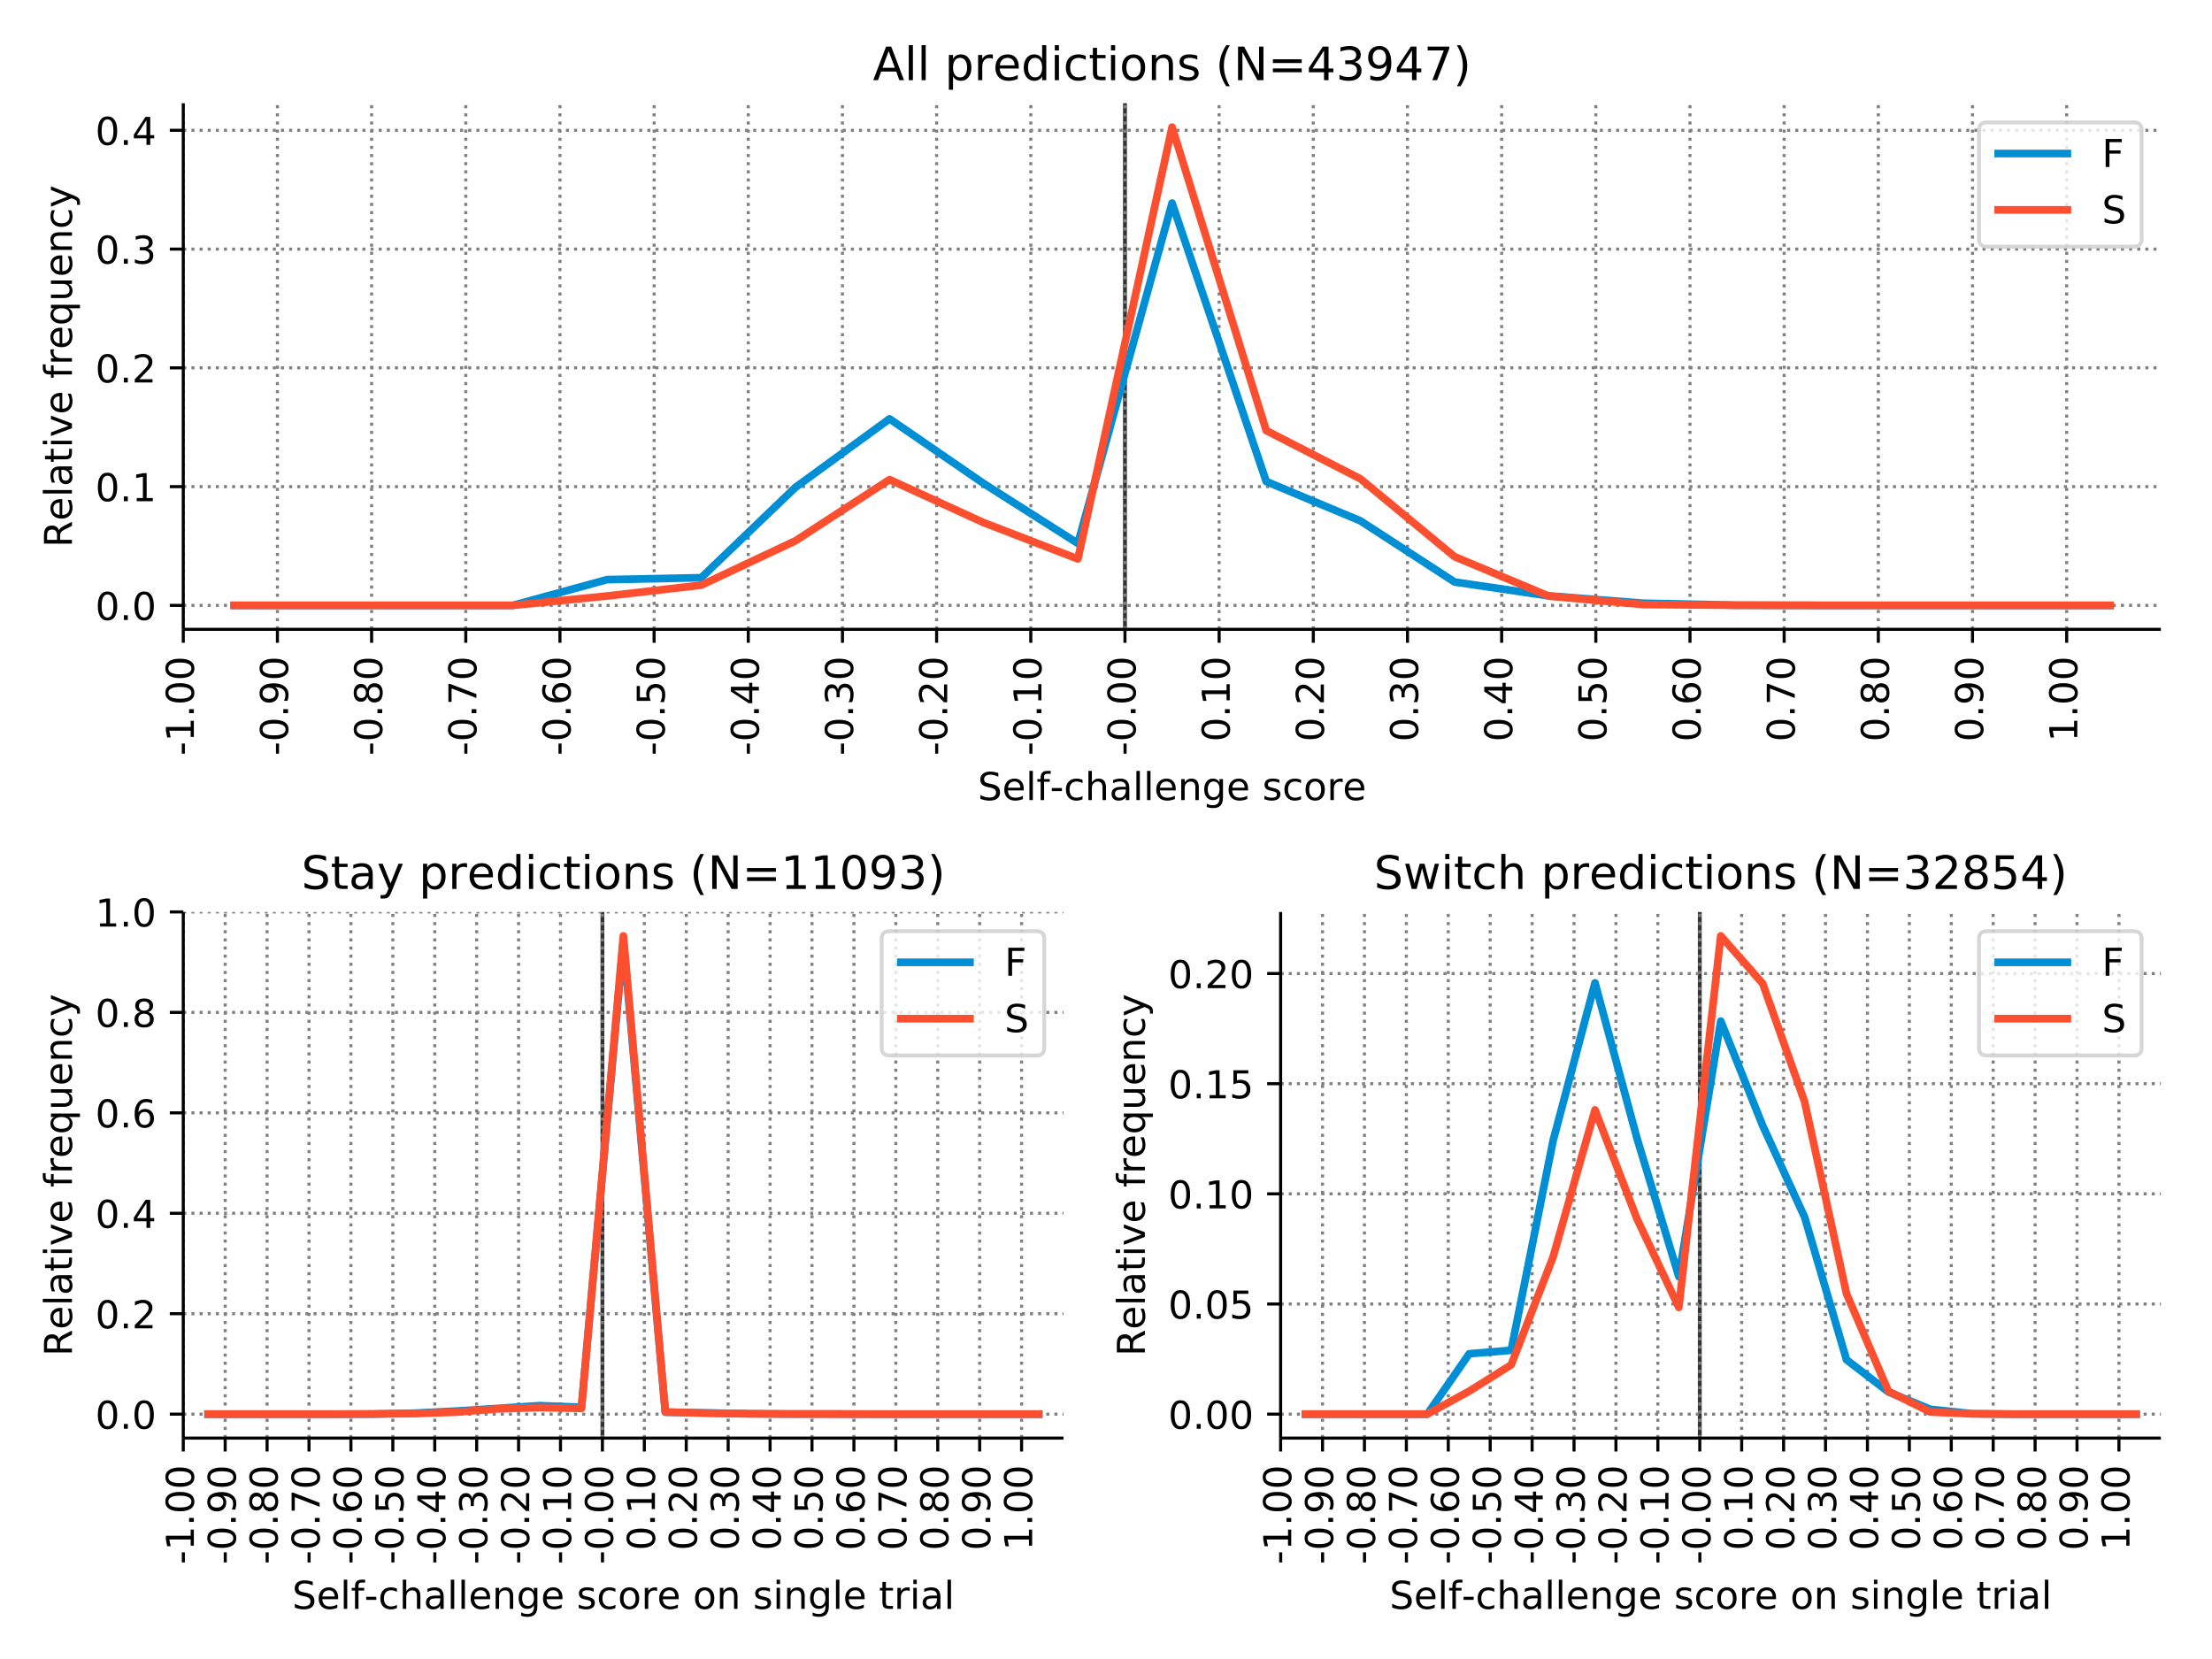 <?xml version="1.0" encoding="UTF-8"?>
<!DOCTYPE svg  PUBLIC '-//W3C//DTD SVG 1.1//EN'  'http://www.w3.org/Graphics/SVG/1.1/DTD/svg11.dtd'>
<!-- Created with matplotlib (http://matplotlib.org/) -->
<svg width="576pt" height="432pt" version="1.1" viewBox="0 0 576 432" xmlns="http://www.w3.org/2000/svg" xmlns:xlink="http://www.w3.org/1999/xlink">
 <defs>
  <style type="text/css">*{stroke-linecap:butt;stroke-linejoin:round;}</style>
 </defs>
 <g id="figure_1">
  <g id="patch_1">
   <path d="m0 432h576v-432h-576z" fill="#fff"/>
  </g>
  <g id="axes_1">
   <g id="patch_2">
    <path d="m47.72 163.87h514.96v-136.99h-514.96z" fill="#fff"/>
   </g>
   <g id="line2d_1">
    <path d="m292.94 163.87v-136.99" clip-path="url(#p440d798bd5)" fill="none" opacity=".8" stroke="#000" stroke-linecap="square"/>
   </g>
   <g id="matplotlib.axis_1">
    <g id="xtick_1">
     <g id="line2d_2">
      <path d="m47.72 163.87v-136.99" clip-path="url(#p440d798bd5)" fill="none" stroke="#808080" stroke-dasharray="0.8,1.32" stroke-width=".8"/>
     </g>
     <g id="line2d_3">
      <defs>
       <path id="m3a79e54a7b" d="m0 0v3.5" stroke="#000" stroke-width=".8"/>
      </defs>
      <use x="47.72" y="163.87" stroke="#000000" stroke-width=".8" xlink:href="#m3a79e54a7b"/>
     </g>
     <g id="text_1"><!-- -1.00 -->
      <defs>
       <path id="DejaVuSans-2d" d="m4.891 31.391h26.312v-8h-26.312z"/>
       <path id="DejaVuSans-31" d="m12.406 8.297h16.109v55.625l-17.531-3.516v8.984l17.438 3.516h9.859v-64.609h16.109v-8.297h-41.984z"/>
       <path id="DejaVuSans-2e" d="m10.688 12.406h10.312v-12.406h-10.312z"/>
       <path id="DejaVuSans-30" d="m31.781 66.406q-7.609 0-11.453-7.5-3.828-7.484-3.828-22.531 0-14.984 3.828-22.484 3.844-7.5 11.453-7.5 7.672 0 11.5 7.5 3.844 7.5 3.844 22.484 0 15.047-3.844 22.531-3.828 7.5-11.5 7.5zm0 7.812q12.266 0 18.734-9.703 6.469-9.688 6.469-28.141 0-18.406-6.469-28.109-6.469-9.688-18.734-9.688-12.25 0-18.719 9.688-6.469 9.703-6.469 28.109 0 18.453 6.469 28.141 6.469 9.703 18.719 9.703z"/>
      </defs>
      <g transform="translate(50.479 196.74) rotate(-90) scale(.1 -.1)">
       <use xlink:href="#DejaVuSans-2d"/>
       <use x="36.084" xlink:href="#DejaVuSans-31"/>
       <use x="99.707" xlink:href="#DejaVuSans-2e"/>
       <use x="131.494" xlink:href="#DejaVuSans-30"/>
       <use x="195.117" xlink:href="#DejaVuSans-30"/>
      </g>
     </g>
    </g>
    <g id="xtick_2">
     <g id="line2d_4">
      <path d="m72.242 163.87v-136.99" clip-path="url(#p440d798bd5)" fill="none" stroke="#808080" stroke-dasharray="0.8,1.32" stroke-width=".8"/>
     </g>
     <g id="line2d_5">
      <use x="72.242" y="163.87" stroke="#000000" stroke-width=".8" xlink:href="#m3a79e54a7b"/>
     </g>
     <g id="text_2"><!-- -0.90 -->
      <defs>
       <path id="DejaVuSans-39" d="m10.984 1.516v8.984q3.719-1.766 7.516-2.688 3.812-0.922 7.484-0.922 9.766 0 14.906 6.562 5.156 6.562 5.891 19.953-2.828-4.203-7.188-6.453-4.344-2.25-9.609-2.25-10.938 0-17.312 6.609-6.375 6.625-6.375 18.109 0 11.219 6.641 18 6.641 6.797 17.672 6.797 12.656 0 19.312-9.703 6.672-9.688 6.672-28.141 0-17.234-8.188-27.516-8.172-10.281-21.984-10.281-3.719 0-7.531 0.734-3.797 0.734-7.906 2.203zm19.625 30.906q6.641 0 10.516 4.531 3.891 4.547 3.891 12.469 0 7.859-3.891 12.422-3.875 4.562-10.516 4.562t-10.516-4.562-3.875-12.422q0-7.922 3.875-12.469 3.875-4.531 10.516-4.531z"/>
      </defs>
      <g transform="translate(75.001 196.74) rotate(-90) scale(.1 -.1)">
       <use xlink:href="#DejaVuSans-2d"/>
       <use x="36.084" xlink:href="#DejaVuSans-30"/>
       <use x="99.707" xlink:href="#DejaVuSans-2e"/>
       <use x="131.494" xlink:href="#DejaVuSans-39"/>
       <use x="195.117" xlink:href="#DejaVuSans-30"/>
      </g>
     </g>
    </g>
    <g id="xtick_3">
     <g id="line2d_6">
      <path d="m96.764 163.87v-136.99" clip-path="url(#p440d798bd5)" fill="none" stroke="#808080" stroke-dasharray="0.8,1.32" stroke-width=".8"/>
     </g>
     <g id="line2d_7">
      <use x="96.764" y="163.87" stroke="#000000" stroke-width=".8" xlink:href="#m3a79e54a7b"/>
     </g>
     <g id="text_3"><!-- -0.80 -->
      <defs>
       <path id="DejaVuSans-38" d="m31.781 34.625q-7.031 0-11.062-3.766-4.016-3.766-4.016-10.344 0-6.594 4.016-10.359 4.031-3.766 11.062-3.766t11.078 3.781q4.062 3.797 4.062 10.344 0 6.578-4.031 10.344-4.016 3.766-11.109 3.766zm-9.859 4.188q-6.344 1.562-9.891 5.906-3.531 4.359-3.531 10.609 0 8.734 6.219 13.812 6.234 5.078 17.062 5.078 10.891 0 17.094-5.078t6.203-13.812q0-6.25-3.547-10.609-3.531-4.344-9.828-5.906 7.125-1.656 11.094-6.5 3.984-4.828 3.984-11.797 0-10.609-6.469-16.281-6.469-5.656-18.531-5.656-12.047 0-18.531 5.656-6.469 5.672-6.469 16.281 0 6.969 4 11.797 4.016 4.844 11.141 6.5zm-3.609 15.578q0-5.656 3.531-8.828 3.547-3.172 9.938-3.172 6.359 0 9.938 3.172 3.594 3.172 3.594 8.828 0 5.672-3.594 8.844-3.578 3.172-9.938 3.172-6.391 0-9.938-3.172-3.531-3.172-3.531-8.844z"/>
      </defs>
      <g transform="translate(99.523 196.74) rotate(-90) scale(.1 -.1)">
       <use xlink:href="#DejaVuSans-2d"/>
       <use x="36.084" xlink:href="#DejaVuSans-30"/>
       <use x="99.707" xlink:href="#DejaVuSans-2e"/>
       <use x="131.494" xlink:href="#DejaVuSans-38"/>
       <use x="195.117" xlink:href="#DejaVuSans-30"/>
      </g>
     </g>
    </g>
    <g id="xtick_4">
     <g id="line2d_8">
      <path d="m121.29 163.87v-136.99" clip-path="url(#p440d798bd5)" fill="none" stroke="#808080" stroke-dasharray="0.8,1.32" stroke-width=".8"/>
     </g>
     <g id="line2d_9">
      <use x="121.286" y="163.87" stroke="#000000" stroke-width=".8" xlink:href="#m3a79e54a7b"/>
     </g>
     <g id="text_4"><!-- -0.70 -->
      <defs>
       <path id="DejaVuSans-37" d="m8.203 72.906h46.875v-4.203l-26.469-68.703h-10.297l24.906 64.594h-35.016z"/>
      </defs>
      <g transform="translate(124.05 196.74) rotate(-90) scale(.1 -.1)">
       <use xlink:href="#DejaVuSans-2d"/>
       <use x="36.084" xlink:href="#DejaVuSans-30"/>
       <use x="99.707" xlink:href="#DejaVuSans-2e"/>
       <use x="131.494" xlink:href="#DejaVuSans-37"/>
       <use x="195.117" xlink:href="#DejaVuSans-30"/>
      </g>
     </g>
    </g>
    <g id="xtick_5">
     <g id="line2d_10">
      <path d="m145.81 163.87v-136.99" clip-path="url(#p440d798bd5)" fill="none" stroke="#808080" stroke-dasharray="0.8,1.32" stroke-width=".8"/>
     </g>
     <g id="line2d_11">
      <use x="145.808" y="163.87" stroke="#000000" stroke-width=".8" xlink:href="#m3a79e54a7b"/>
     </g>
     <g id="text_5"><!-- -0.60 -->
      <defs>
       <path id="DejaVuSans-36" d="m33.016 40.375q-6.641 0-10.531-4.547-3.875-4.531-3.875-12.438 0-7.859 3.875-12.438 3.891-4.562 10.531-4.562t10.516 4.562q3.875 4.578 3.875 12.438 0 7.906-3.875 12.438-3.875 4.547-10.516 4.547zm19.578 30.922v-8.984q-3.719 1.75-7.5 2.672-3.781 0.938-7.5 0.938-9.766 0-14.922-6.594-5.141-6.594-5.875-19.922 2.875 4.25 7.219 6.516 4.359 2.266 9.578 2.266 10.984 0 17.359-6.672 6.375-6.656 6.375-18.125 0-11.234-6.641-18.031-6.641-6.781-17.672-6.781-12.656 0-19.344 9.688-6.688 9.703-6.688 28.109 0 17.281 8.203 27.562t22.016 10.281q3.719 0 7.5-0.734t7.891-2.188z"/>
      </defs>
      <g transform="translate(148.57 196.74) rotate(-90) scale(.1 -.1)">
       <use xlink:href="#DejaVuSans-2d"/>
       <use x="36.084" xlink:href="#DejaVuSans-30"/>
       <use x="99.707" xlink:href="#DejaVuSans-2e"/>
       <use x="131.494" xlink:href="#DejaVuSans-36"/>
       <use x="195.117" xlink:href="#DejaVuSans-30"/>
      </g>
     </g>
    </g>
    <g id="xtick_6">
     <g id="line2d_12">
      <path d="m170.33 163.87v-136.99" clip-path="url(#p440d798bd5)" fill="none" stroke="#808080" stroke-dasharray="0.8,1.32" stroke-width=".8"/>
     </g>
     <g id="line2d_13">
      <use x="170.33" y="163.87" stroke="#000000" stroke-width=".8" xlink:href="#m3a79e54a7b"/>
     </g>
     <g id="text_6"><!-- -0.50 -->
      <defs>
       <path id="DejaVuSans-35" d="m10.797 72.906h38.719v-8.312h-29.688v-17.859q2.141 0.734 4.281 1.094 2.156 0.359 4.312 0.359 12.203 0 19.328-6.688 7.141-6.688 7.141-18.109 0-11.766-7.328-18.297-7.328-6.516-20.656-6.516-4.594 0-9.359 0.781-4.75 0.781-9.828 2.344v9.922q4.391-2.391 9.078-3.562t9.906-1.172q8.453 0 13.375 4.438 4.938 4.438 4.938 12.062 0 7.609-4.938 12.047-4.922 4.453-13.375 4.453-3.953 0-7.891-0.875-3.922-0.875-8.016-2.734z"/>
      </defs>
      <g transform="translate(173.09 196.74) rotate(-90) scale(.1 -.1)">
       <use xlink:href="#DejaVuSans-2d"/>
       <use x="36.084" xlink:href="#DejaVuSans-30"/>
       <use x="99.707" xlink:href="#DejaVuSans-2e"/>
       <use x="131.494" xlink:href="#DejaVuSans-35"/>
       <use x="195.117" xlink:href="#DejaVuSans-30"/>
      </g>
     </g>
    </g>
    <g id="xtick_7">
     <g id="line2d_14">
      <path d="m194.85 163.87v-136.99" clip-path="url(#p440d798bd5)" fill="none" stroke="#808080" stroke-dasharray="0.8,1.32" stroke-width=".8"/>
     </g>
     <g id="line2d_15">
      <use x="194.851" y="163.87" stroke="#000000" stroke-width=".8" xlink:href="#m3a79e54a7b"/>
     </g>
     <g id="text_7"><!-- -0.40 -->
      <defs>
       <path id="DejaVuSans-34" d="m37.797 64.312-24.906-38.922h24.906zm-2.594 8.594h12.406v-47.516h10.406v-8.203h-10.406v-17.188h-9.812v17.188h-32.906v9.516z"/>
      </defs>
      <g transform="translate(197.61 196.74) rotate(-90) scale(.1 -.1)">
       <use xlink:href="#DejaVuSans-2d"/>
       <use x="36.084" xlink:href="#DejaVuSans-30"/>
       <use x="99.707" xlink:href="#DejaVuSans-2e"/>
       <use x="131.494" xlink:href="#DejaVuSans-34"/>
       <use x="195.117" xlink:href="#DejaVuSans-30"/>
      </g>
     </g>
    </g>
    <g id="xtick_8">
     <g id="line2d_16">
      <path d="m219.37 163.87v-136.99" clip-path="url(#p440d798bd5)" fill="none" stroke="#808080" stroke-dasharray="0.8,1.32" stroke-width=".8"/>
     </g>
     <g id="line2d_17">
      <use x="219.373" y="163.87" stroke="#000000" stroke-width=".8" xlink:href="#m3a79e54a7b"/>
     </g>
     <g id="text_8"><!-- -0.30 -->
      <defs>
       <path id="DejaVuSans-33" d="m40.578 39.312q7.078-1.516 11.047-6.312 3.984-4.781 3.984-11.812 0-10.781-7.422-16.703-7.422-5.906-21.094-5.906-4.578 0-9.438 0.906t-10.031 2.719v9.516q4.094-2.391 8.969-3.609 4.891-1.219 10.219-1.219 9.266 0 14.125 3.656t4.859 10.641q0 6.453-4.516 10.078-4.516 3.641-12.562 3.641h-8.5v8.109h8.891q7.266 0 11.125 2.906t3.859 8.375q0 5.609-3.984 8.609-3.969 3.016-11.391 3.016-4.062 0-8.703-0.891-4.641-0.875-10.203-2.719v8.781q5.625 1.562 10.531 2.344t9.25 0.781q11.234 0 17.766-5.109 6.547-5.094 6.547-13.781 0-6.062-3.469-10.234t-9.859-5.781z"/>
      </defs>
      <g transform="translate(222.13 196.74) rotate(-90) scale(.1 -.1)">
       <use xlink:href="#DejaVuSans-2d"/>
       <use x="36.084" xlink:href="#DejaVuSans-30"/>
       <use x="99.707" xlink:href="#DejaVuSans-2e"/>
       <use x="131.494" xlink:href="#DejaVuSans-33"/>
       <use x="195.117" xlink:href="#DejaVuSans-30"/>
      </g>
     </g>
    </g>
    <g id="xtick_9">
     <g id="line2d_18">
      <path d="m243.9 163.87v-136.99" clip-path="url(#p440d798bd5)" fill="none" stroke="#808080" stroke-dasharray="0.8,1.32" stroke-width=".8"/>
     </g>
     <g id="line2d_19">
      <use x="243.895" y="163.87" stroke="#000000" stroke-width=".8" xlink:href="#m3a79e54a7b"/>
     </g>
     <g id="text_9"><!-- -0.20 -->
      <defs>
       <path id="DejaVuSans-32" d="m19.188 8.297h34.422v-8.297h-46.281v8.297q5.609 5.812 15.297 15.594 9.703 9.797 12.188 12.641 4.734 5.312 6.609 9 1.891 3.688 1.891 7.25 0 5.812-4.078 9.469-4.078 3.672-10.625 3.672-4.641 0-9.797-1.609-5.141-1.609-11-4.891v9.969q5.953 2.391 11.125 3.609 5.188 1.219 9.484 1.219 11.328 0 18.062-5.672 6.734-5.656 6.734-15.125 0-4.5-1.688-8.531-1.672-4.016-6.125-9.484-1.219-1.422-7.766-8.188-6.531-6.766-18.453-18.922z"/>
      </defs>
      <g transform="translate(246.65 196.74) rotate(-90) scale(.1 -.1)">
       <use xlink:href="#DejaVuSans-2d"/>
       <use x="36.084" xlink:href="#DejaVuSans-30"/>
       <use x="99.707" xlink:href="#DejaVuSans-2e"/>
       <use x="131.494" xlink:href="#DejaVuSans-32"/>
       <use x="195.117" xlink:href="#DejaVuSans-30"/>
      </g>
     </g>
    </g>
    <g id="xtick_10">
     <g id="line2d_20">
      <path d="m268.42 163.87v-136.99" clip-path="url(#p440d798bd5)" fill="none" stroke="#808080" stroke-dasharray="0.8,1.32" stroke-width=".8"/>
     </g>
     <g id="line2d_21">
      <use x="268.417" y="163.87" stroke="#000000" stroke-width=".8" xlink:href="#m3a79e54a7b"/>
     </g>
     <g id="text_10"><!-- -0.10 -->
      <g transform="translate(271.18 196.74) rotate(-90) scale(.1 -.1)">
       <use xlink:href="#DejaVuSans-2d"/>
       <use x="36.084" xlink:href="#DejaVuSans-30"/>
       <use x="99.707" xlink:href="#DejaVuSans-2e"/>
       <use x="131.494" xlink:href="#DejaVuSans-31"/>
       <use x="195.117" xlink:href="#DejaVuSans-30"/>
      </g>
     </g>
    </g>
    <g id="xtick_11">
     <g id="line2d_22">
      <path d="m292.94 163.87v-136.99" clip-path="url(#p440d798bd5)" fill="none" stroke="#808080" stroke-dasharray="0.8,1.32" stroke-width=".8"/>
     </g>
     <g id="line2d_23">
      <use x="292.939" y="163.87" stroke="#000000" stroke-width=".8" xlink:href="#m3a79e54a7b"/>
     </g>
     <g id="text_11"><!-- -0.00 -->
      <g transform="translate(295.7 196.74) rotate(-90) scale(.1 -.1)">
       <use xlink:href="#DejaVuSans-2d"/>
       <use x="36.084" xlink:href="#DejaVuSans-30"/>
       <use x="99.707" xlink:href="#DejaVuSans-2e"/>
       <use x="131.494" xlink:href="#DejaVuSans-30"/>
       <use x="195.117" xlink:href="#DejaVuSans-30"/>
      </g>
     </g>
    </g>
    <g id="xtick_12">
     <g id="line2d_24">
      <path d="m317.46 163.87v-136.99" clip-path="url(#p440d798bd5)" fill="none" stroke="#808080" stroke-dasharray="0.8,1.32" stroke-width=".8"/>
     </g>
     <g id="line2d_25">
      <use x="317.461" y="163.87" stroke="#000000" stroke-width=".8" xlink:href="#m3a79e54a7b"/>
     </g>
     <g id="text_12"><!-- 0.10 -->
      <g transform="translate(320.22 193.14) rotate(-90) scale(.1 -.1)">
       <use xlink:href="#DejaVuSans-30"/>
       <use x="63.623" xlink:href="#DejaVuSans-2e"/>
       <use x="95.41" xlink:href="#DejaVuSans-31"/>
       <use x="159.033" xlink:href="#DejaVuSans-30"/>
      </g>
     </g>
    </g>
    <g id="xtick_13">
     <g id="line2d_26">
      <path d="m341.98 163.87v-136.99" clip-path="url(#p440d798bd5)" fill="none" stroke="#808080" stroke-dasharray="0.8,1.32" stroke-width=".8"/>
     </g>
     <g id="line2d_27">
      <use x="341.983" y="163.87" stroke="#000000" stroke-width=".8" xlink:href="#m3a79e54a7b"/>
     </g>
     <g id="text_13"><!-- 0.20 -->
      <g transform="translate(344.74 193.14) rotate(-90) scale(.1 -.1)">
       <use xlink:href="#DejaVuSans-30"/>
       <use x="63.623" xlink:href="#DejaVuSans-2e"/>
       <use x="95.41" xlink:href="#DejaVuSans-32"/>
       <use x="159.033" xlink:href="#DejaVuSans-30"/>
      </g>
     </g>
    </g>
    <g id="xtick_14">
     <g id="line2d_28">
      <path d="m366.5 163.87v-136.99" clip-path="url(#p440d798bd5)" fill="none" stroke="#808080" stroke-dasharray="0.8,1.32" stroke-width=".8"/>
     </g>
     <g id="line2d_29">
      <use x="366.505" y="163.87" stroke="#000000" stroke-width=".8" xlink:href="#m3a79e54a7b"/>
     </g>
     <g id="text_14"><!-- 0.30 -->
      <g transform="translate(369.26 193.14) rotate(-90) scale(.1 -.1)">
       <use xlink:href="#DejaVuSans-30"/>
       <use x="63.623" xlink:href="#DejaVuSans-2e"/>
       <use x="95.41" xlink:href="#DejaVuSans-33"/>
       <use x="159.033" xlink:href="#DejaVuSans-30"/>
      </g>
     </g>
    </g>
    <g id="xtick_15">
     <g id="line2d_30">
      <path d="m391.03 163.87v-136.99" clip-path="url(#p440d798bd5)" fill="none" stroke="#808080" stroke-dasharray="0.8,1.32" stroke-width=".8"/>
     </g>
     <g id="line2d_31">
      <use x="391.027" y="163.87" stroke="#000000" stroke-width=".8" xlink:href="#m3a79e54a7b"/>
     </g>
     <g id="text_15"><!-- 0.40 -->
      <g transform="translate(393.79 193.14) rotate(-90) scale(.1 -.1)">
       <use xlink:href="#DejaVuSans-30"/>
       <use x="63.623" xlink:href="#DejaVuSans-2e"/>
       <use x="95.41" xlink:href="#DejaVuSans-34"/>
       <use x="159.033" xlink:href="#DejaVuSans-30"/>
      </g>
     </g>
    </g>
    <g id="xtick_16">
     <g id="line2d_32">
      <path d="m415.55 163.87v-136.99" clip-path="url(#p440d798bd5)" fill="none" stroke="#808080" stroke-dasharray="0.8,1.32" stroke-width=".8"/>
     </g>
     <g id="line2d_33">
      <use x="415.549" y="163.87" stroke="#000000" stroke-width=".8" xlink:href="#m3a79e54a7b"/>
     </g>
     <g id="text_16"><!-- 0.50 -->
      <g transform="translate(418.31 193.14) rotate(-90) scale(.1 -.1)">
       <use xlink:href="#DejaVuSans-30"/>
       <use x="63.623" xlink:href="#DejaVuSans-2e"/>
       <use x="95.41" xlink:href="#DejaVuSans-35"/>
       <use x="159.033" xlink:href="#DejaVuSans-30"/>
      </g>
     </g>
    </g>
    <g id="xtick_17">
     <g id="line2d_34">
      <path d="m440.07 163.87v-136.99" clip-path="url(#p440d798bd5)" fill="none" stroke="#808080" stroke-dasharray="0.8,1.32" stroke-width=".8"/>
     </g>
     <g id="line2d_35">
      <use x="440.07" y="163.87" stroke="#000000" stroke-width=".8" xlink:href="#m3a79e54a7b"/>
     </g>
     <g id="text_17"><!-- 0.60 -->
      <g transform="translate(442.83 193.14) rotate(-90) scale(.1 -.1)">
       <use xlink:href="#DejaVuSans-30"/>
       <use x="63.623" xlink:href="#DejaVuSans-2e"/>
       <use x="95.41" xlink:href="#DejaVuSans-36"/>
       <use x="159.033" xlink:href="#DejaVuSans-30"/>
      </g>
     </g>
    </g>
    <g id="xtick_18">
     <g id="line2d_36">
      <path d="m464.59 163.87v-136.99" clip-path="url(#p440d798bd5)" fill="none" stroke="#808080" stroke-dasharray="0.8,1.32" stroke-width=".8"/>
     </g>
     <g id="line2d_37">
      <use x="464.592" y="163.87" stroke="#000000" stroke-width=".8" xlink:href="#m3a79e54a7b"/>
     </g>
     <g id="text_18"><!-- 0.70 -->
      <g transform="translate(467.35 193.14) rotate(-90) scale(.1 -.1)">
       <use xlink:href="#DejaVuSans-30"/>
       <use x="63.623" xlink:href="#DejaVuSans-2e"/>
       <use x="95.41" xlink:href="#DejaVuSans-37"/>
       <use x="159.033" xlink:href="#DejaVuSans-30"/>
      </g>
     </g>
    </g>
    <g id="xtick_19">
     <g id="line2d_38">
      <path d="m489.11 163.87v-136.99" clip-path="url(#p440d798bd5)" fill="none" stroke="#808080" stroke-dasharray="0.8,1.32" stroke-width=".8"/>
     </g>
     <g id="line2d_39">
      <use x="489.114" y="163.87" stroke="#000000" stroke-width=".8" xlink:href="#m3a79e54a7b"/>
     </g>
     <g id="text_19"><!-- 0.80 -->
      <g transform="translate(491.87 193.14) rotate(-90) scale(.1 -.1)">
       <use xlink:href="#DejaVuSans-30"/>
       <use x="63.623" xlink:href="#DejaVuSans-2e"/>
       <use x="95.41" xlink:href="#DejaVuSans-38"/>
       <use x="159.033" xlink:href="#DejaVuSans-30"/>
      </g>
     </g>
    </g>
    <g id="xtick_20">
     <g id="line2d_40">
      <path d="m513.64 163.87v-136.99" clip-path="url(#p440d798bd5)" fill="none" stroke="#808080" stroke-dasharray="0.8,1.32" stroke-width=".8"/>
     </g>
     <g id="line2d_41">
      <use x="513.636" y="163.87" stroke="#000000" stroke-width=".8" xlink:href="#m3a79e54a7b"/>
     </g>
     <g id="text_20"><!-- 0.90 -->
      <g transform="translate(516.4 193.14) rotate(-90) scale(.1 -.1)">
       <use xlink:href="#DejaVuSans-30"/>
       <use x="63.623" xlink:href="#DejaVuSans-2e"/>
       <use x="95.41" xlink:href="#DejaVuSans-39"/>
       <use x="159.033" xlink:href="#DejaVuSans-30"/>
      </g>
     </g>
    </g>
    <g id="xtick_21">
     <g id="line2d_42">
      <path d="m538.16 163.87v-136.99" clip-path="url(#p440d798bd5)" fill="none" stroke="#808080" stroke-dasharray="0.8,1.32" stroke-width=".8"/>
     </g>
     <g id="line2d_43">
      <use x="538.158" y="163.87" stroke="#000000" stroke-width=".8" xlink:href="#m3a79e54a7b"/>
     </g>
     <g id="text_21"><!-- 1.00 -->
      <g transform="translate(540.92 193.14) rotate(-90) scale(.1 -.1)">
       <use xlink:href="#DejaVuSans-31"/>
       <use x="63.623" xlink:href="#DejaVuSans-2e"/>
       <use x="95.41" xlink:href="#DejaVuSans-30"/>
       <use x="159.033" xlink:href="#DejaVuSans-30"/>
      </g>
     </g>
    </g>
    <g id="text_22"><!-- Self-challenge score -->
     <defs>
      <path id="DejaVuSans-53" d="m53.516 70.516v-9.625q-5.609 2.688-10.594 4-4.984 1.328-9.625 1.328-8.047 0-12.422-3.125t-4.375-8.891q0-4.844 2.906-7.312 2.906-2.453 11.016-3.969l5.953-1.219q11.031-2.109 16.281-7.406t5.25-14.172q0-10.609-7.109-16.078-7.094-5.469-20.812-5.469-5.172 0-11.016 1.172-5.828 1.172-12.078 3.469v10.156q6-3.359 11.766-5.078 5.766-1.703 11.328-1.703 8.438 0 13.031 3.312 4.594 3.328 4.594 9.484 0 5.359-3.297 8.391t-10.812 4.547l-6.016 1.172q-11.031 2.188-15.969 6.875-4.922 4.688-4.922 13.047 0 9.672 6.812 15.234t18.766 5.562q5.141 0 10.453-0.938 5.328-0.922 10.891-2.766z"/>
      <path id="DejaVuSans-65" d="m56.203 29.594v-4.391h-41.312q0.594-9.281 5.594-14.141t13.938-4.859q5.172 0 10.031 1.266t9.656 3.812v-8.5q-4.844-2.047-9.922-3.125t-10.297-1.078q-13.094 0-20.734 7.609-7.641 7.625-7.641 20.625 0 13.422 7.25 21.297 7.25 7.891 19.562 7.891 11.031 0 17.453-7.109 6.422-7.094 6.422-19.297zm-8.984 2.641q-0.094 7.359-4.125 11.75-4.031 4.406-10.672 4.406-7.516 0-12.031-4.25t-5.203-11.969z"/>
      <path id="DejaVuSans-6c" d="m9.422 75.984h8.984v-75.984h-8.984z"/>
      <path id="DejaVuSans-66" d="m37.109 75.984v-7.484h-8.594q-4.828 0-6.719-1.953-1.875-1.953-1.875-7.031v-4.828h14.797v-6.984h-14.797v-47.703h-9.031v47.703h-8.594v6.984h8.594v3.812q0 9.125 4.25 13.297 4.25 4.188 13.469 4.188z"/>
      <path id="DejaVuSans-63" d="m48.781 52.594v-8.406q-3.812 2.109-7.641 3.156t-7.734 1.047q-8.75 0-13.594-5.547-4.828-5.531-4.828-15.547t4.828-15.562q4.844-5.531 13.594-5.531 3.906 0 7.734 1.047t7.641 3.156v-8.312q-3.766-1.75-7.797-2.625-4.016-0.891-8.562-0.891-12.359 0-19.641 7.766-7.266 7.766-7.266 20.953 0 13.375 7.344 21.031 7.359 7.672 20.156 7.672 4.141 0 8.094-0.859 3.953-0.844 7.672-2.547z"/>
      <path id="DejaVuSans-68" d="m54.891 33.016v-33.016h-8.984v32.719q0 7.766-3.031 11.609-3.031 3.859-9.078 3.859-7.281 0-11.484-4.641-4.203-4.625-4.203-12.641v-30.906h-9.031v75.984h9.031v-29.797q3.234 4.938 7.594 7.375 4.375 2.438 10.094 2.438 9.422 0 14.25-5.828 4.844-5.828 4.844-17.156z"/>
      <path id="DejaVuSans-61" d="m34.281 27.484q-10.891 0-15.094-2.484t-4.203-8.5q0-4.781 3.156-7.594 3.156-2.797 8.562-2.797 7.484 0 12 5.297t4.516 14.078v2zm17.922 3.719v-31.203h-8.984v8.297q-3.078-4.969-7.672-7.344t-11.234-2.375q-8.391 0-13.359 4.719-4.953 4.719-4.953 12.625 0 9.219 6.172 13.906 6.188 4.688 18.438 4.688h12.609v0.891q0 6.203-4.078 9.594t-11.453 3.391q-4.688 0-9.141-1.125-4.438-1.125-8.531-3.375v8.312q4.922 1.906 9.562 2.844 4.641 0.953 9.031 0.953 11.875 0 17.734-6.156 5.859-6.141 5.859-18.641z"/>
      <path id="DejaVuSans-6e" d="m54.891 33.016v-33.016h-8.984v32.719q0 7.766-3.031 11.609-3.031 3.859-9.078 3.859-7.281 0-11.484-4.641-4.203-4.625-4.203-12.641v-30.906h-9.031v54.688h9.031v-8.5q3.234 4.938 7.594 7.375 4.375 2.438 10.094 2.438 9.422 0 14.25-5.828 4.844-5.828 4.844-17.156z"/>
      <path id="DejaVuSans-67" d="m45.406 27.984q0 9.766-4.031 15.125-4.016 5.375-11.297 5.375-7.219 0-11.25-5.375-4.031-5.359-4.031-15.125 0-9.719 4.031-15.094t11.25-5.375q7.281 0 11.297 5.375 4.031 5.375 4.031 15.094zm8.984-21.203q0-13.953-6.203-20.766-6.188-6.812-18.984-6.812-4.734 0-8.938 0.703t-8.156 2.172v8.734q3.953-2.141 7.812-3.156 3.859-1.031 7.859-1.031 8.844 0 13.234 4.609t4.391 13.938v4.453q-2.781-4.844-7.125-7.234t-10.406-2.391q-10.047 0-16.203 7.656-6.156 7.672-6.156 20.328 0 12.688 6.156 20.344 6.156 7.672 16.203 7.672 6.062 0 10.406-2.391t7.125-7.219v8.297h8.984z"/>
      <path id="DejaVuSans-73" d="m44.281 53.078v-8.5q-3.797 1.953-7.906 2.922-4.094 0.984-8.5 0.984-6.688 0-10.031-2.047t-3.344-6.156q0-3.125 2.391-4.906t9.625-3.391l3.078-0.688q9.562-2.047 13.594-5.781t4.031-10.422q0-7.625-6.031-12.078-6.031-4.438-16.578-4.438-4.391 0-9.156 0.859t-10.031 2.562v9.281q4.984-2.594 9.812-3.891 4.828-1.281 9.578-1.281 6.344 0 9.75 2.172 3.422 2.172 3.422 6.125 0 3.656-2.469 5.609-2.453 1.953-10.812 3.766l-3.125 0.734q-8.344 1.75-12.062 5.391-3.703 3.641-3.703 9.984 0 7.719 5.469 11.906 5.469 4.203 15.531 4.203 4.969 0 9.359-0.734 4.406-0.719 8.109-2.188z"/>
      <path id="DejaVuSans-6f" d="m30.609 48.391q-7.219 0-11.422-5.641t-4.203-15.453 4.172-15.453q4.188-5.641 11.453-5.641 7.188 0 11.375 5.656 4.203 5.672 4.203 15.438 0 9.719-4.203 15.406-4.188 5.688-11.375 5.688zm0 7.609q11.719 0 18.406-7.625 6.703-7.609 6.703-21.078 0-13.422-6.703-21.078-6.688-7.641-18.406-7.641-11.766 0-18.438 7.641-6.656 7.656-6.656 21.078 0 13.469 6.656 21.078 6.672 7.625 18.438 7.625z"/>
      <path id="DejaVuSans-72" d="m41.109 46.297q-1.516 0.875-3.297 1.281-1.781 0.422-3.922 0.422-7.625 0-11.703-4.953t-4.078-14.234v-28.812h-9.031v54.688h9.031v-8.5q2.844 4.984 7.375 7.391 4.547 2.422 11.047 2.422 0.922 0 2.047-0.125 1.125-0.109 2.484-0.359z"/>
     </defs>
     <g transform="translate(254.61 208.34) scale(.1 -.1)">
      <use xlink:href="#DejaVuSans-53"/>
      <use x="63.477" xlink:href="#DejaVuSans-65"/>
      <use x="125" xlink:href="#DejaVuSans-6c"/>
      <use x="152.783" xlink:href="#DejaVuSans-66"/>
      <use x="187.91" xlink:href="#DejaVuSans-2d"/>
      <use x="223.994" xlink:href="#DejaVuSans-63"/>
      <use x="278.975" xlink:href="#DejaVuSans-68"/>
      <use x="342.354" xlink:href="#DejaVuSans-61"/>
      <use x="403.633" xlink:href="#DejaVuSans-6c"/>
      <use x="431.416" xlink:href="#DejaVuSans-6c"/>
      <use x="459.199" xlink:href="#DejaVuSans-65"/>
      <use x="520.723" xlink:href="#DejaVuSans-6e"/>
      <use x="584.102" xlink:href="#DejaVuSans-67"/>
      <use x="647.578" xlink:href="#DejaVuSans-65"/>
      <use x="709.102" xlink:href="#DejaVuSans-20"/>
      <use x="740.889" xlink:href="#DejaVuSans-73"/>
      <use x="792.988" xlink:href="#DejaVuSans-63"/>
      <use x="847.969" xlink:href="#DejaVuSans-6f"/>
      <use x="909.15" xlink:href="#DejaVuSans-72"/>
      <use x="950.232" xlink:href="#DejaVuSans-65"/>
     </g>
    </g>
   </g>
   <g id="matplotlib.axis_2">
    <g id="ytick_1">
     <g id="line2d_44">
      <path d="m47.72 157.64h514.96" clip-path="url(#p440d798bd5)" fill="none" stroke="#808080" stroke-dasharray="0.8,1.32" stroke-width=".8"/>
     </g>
     <g id="line2d_45">
      <defs>
       <path id="mbb7e238b09" d="m0 0h-3.5" stroke="#000" stroke-width=".8"/>
      </defs>
      <use x="47.72" y="157.643" stroke="#000000" stroke-width=".8" xlink:href="#mbb7e238b09"/>
     </g>
     <g id="text_23"><!-- 0.0 -->
      <g transform="translate(24.817 161.44) scale(.1 -.1)">
       <use xlink:href="#DejaVuSans-30"/>
       <use x="63.623" xlink:href="#DejaVuSans-2e"/>
       <use x="95.41" xlink:href="#DejaVuSans-30"/>
      </g>
     </g>
    </g>
    <g id="ytick_2">
     <g id="line2d_46">
      <path d="m47.72 126.72h514.96" clip-path="url(#p440d798bd5)" fill="none" stroke="#808080" stroke-dasharray="0.8,1.32" stroke-width=".8"/>
     </g>
     <g id="line2d_47">
      <use x="47.72" y="126.715" stroke="#000000" stroke-width=".8" xlink:href="#mbb7e238b09"/>
     </g>
     <g id="text_24"><!-- 0.1 -->
      <g transform="translate(24.817 130.51) scale(.1 -.1)">
       <use xlink:href="#DejaVuSans-30"/>
       <use x="63.623" xlink:href="#DejaVuSans-2e"/>
       <use x="95.41" xlink:href="#DejaVuSans-31"/>
      </g>
     </g>
    </g>
    <g id="ytick_3">
     <g id="line2d_48">
      <path d="m47.72 95.787h514.96" clip-path="url(#p440d798bd5)" fill="none" stroke="#808080" stroke-dasharray="0.8,1.32" stroke-width=".8"/>
     </g>
     <g id="line2d_49">
      <use x="47.72" y="95.787" stroke="#000000" stroke-width=".8" xlink:href="#mbb7e238b09"/>
     </g>
     <g id="text_25"><!-- 0.2 -->
      <g transform="translate(24.817 99.587) scale(.1 -.1)">
       <use xlink:href="#DejaVuSans-30"/>
       <use x="63.623" xlink:href="#DejaVuSans-2e"/>
       <use x="95.41" xlink:href="#DejaVuSans-32"/>
      </g>
     </g>
    </g>
    <g id="ytick_4">
     <g id="line2d_50">
      <path d="m47.72 64.86h514.96" clip-path="url(#p440d798bd5)" fill="none" stroke="#808080" stroke-dasharray="0.8,1.32" stroke-width=".8"/>
     </g>
     <g id="line2d_51">
      <use x="47.72" y="64.86" stroke="#000000" stroke-width=".8" xlink:href="#mbb7e238b09"/>
     </g>
     <g id="text_26"><!-- 0.3 -->
      <g transform="translate(24.817 68.659) scale(.1 -.1)">
       <use xlink:href="#DejaVuSans-30"/>
       <use x="63.623" xlink:href="#DejaVuSans-2e"/>
       <use x="95.41" xlink:href="#DejaVuSans-33"/>
      </g>
     </g>
    </g>
    <g id="ytick_5">
     <g id="line2d_52">
      <path d="m47.72 33.932h514.96" clip-path="url(#p440d798bd5)" fill="none" stroke="#808080" stroke-dasharray="0.8,1.32" stroke-width=".8"/>
     </g>
     <g id="line2d_53">
      <use x="47.72" y="33.932" stroke="#000000" stroke-width=".8" xlink:href="#mbb7e238b09"/>
     </g>
     <g id="text_27"><!-- 0.4 -->
      <g transform="translate(24.817 37.731) scale(.1 -.1)">
       <use xlink:href="#DejaVuSans-30"/>
       <use x="63.623" xlink:href="#DejaVuSans-2e"/>
       <use x="95.41" xlink:href="#DejaVuSans-34"/>
      </g>
     </g>
    </g>
    <g id="text_28"><!-- Relative frequency -->
     <defs>
      <path id="DejaVuSans-52" d="m44.391 34.188q3.172-1.078 6.172-4.594t6.031-9.672l10.016-19.922h-10.609l-9.312 18.703q-3.625 7.328-7.016 9.719t-9.25 2.391h-10.75v-30.812h-9.859v72.906h22.266q12.5 0 18.656-5.234 6.156-5.219 6.156-15.766 0-6.891-3.203-11.438-3.203-4.531-9.297-6.281zm-24.719 30.609v-25.875h12.406q7.125 0 10.766 3.297t3.641 9.688-3.641 9.641-10.766 3.25z"/>
      <path id="DejaVuSans-74" d="m18.312 70.219v-15.531h18.5v-6.984h-18.5v-29.688q0-6.688 1.828-8.594t7.453-1.906h9.219v-7.516h-9.219q-10.406 0-14.359 3.875-3.953 3.891-3.953 14.141v29.688h-6.594v6.984h6.594v15.531z"/>
      <path id="DejaVuSans-69" d="m9.422 54.688h8.984v-54.688h-8.984zm0 21.297h8.984v-11.391h-8.984z"/>
      <path id="DejaVuSans-76" d="m2.984 54.688h9.516l17.094-45.891 17.094 45.891h9.516l-20.516-54.688h-12.203z"/>
      <path id="DejaVuSans-71" d="m14.797 27.297q0-9.906 4.078-15.547t11.203-5.641 11.219 5.641q4.109 5.641 4.109 15.547t-4.109 15.547q-4.094 5.641-11.219 5.641t-11.203-5.641-4.078-15.547zm30.609-19.094q-2.828-4.875-7.156-7.25-4.312-2.375-10.375-2.375-9.906 0-16.141 7.906-6.219 7.922-6.219 20.812t6.219 20.797q6.234 7.906 16.141 7.906 6.062 0 10.375-2.375 4.328-2.359 7.156-7.234v8.297h8.984v-75.484h-8.984z"/>
      <path id="DejaVuSans-75" d="m8.5 21.578v33.109h8.984v-32.766q0-7.766 3.016-11.656 3.031-3.875 9.094-3.875 7.266 0 11.484 4.641 4.234 4.641 4.234 12.656v31h8.984v-54.688h-8.984v8.406q-3.266-4.984-7.594-7.406-4.312-2.422-10.031-2.422-9.422 0-14.312 5.859-4.875 5.859-4.875 17.141zm22.609 34.422z"/>
      <path id="DejaVuSans-79" d="m32.172-5.078q-3.797-9.766-7.422-12.734-3.609-2.984-9.656-2.984h-7.188v7.516h5.281q3.703 0 5.75 1.766 2.062 1.75 4.547 8.297l1.609 4.094-22.109 53.812h9.516l17.094-42.766 17.094 42.766h9.516z"/>
     </defs>
     <g transform="translate(18.737 142.54) rotate(-90) scale(.1 -.1)">
      <use xlink:href="#DejaVuSans-52"/>
      <use x="69.42" xlink:href="#DejaVuSans-65"/>
      <use x="130.943" xlink:href="#DejaVuSans-6c"/>
      <use x="158.727" xlink:href="#DejaVuSans-61"/>
      <use x="220.006" xlink:href="#DejaVuSans-74"/>
      <use x="259.215" xlink:href="#DejaVuSans-69"/>
      <use x="286.998" xlink:href="#DejaVuSans-76"/>
      <use x="346.178" xlink:href="#DejaVuSans-65"/>
      <use x="407.701" xlink:href="#DejaVuSans-20"/>
      <use x="439.488" xlink:href="#DejaVuSans-66"/>
      <use x="474.693" xlink:href="#DejaVuSans-72"/>
      <use x="515.775" xlink:href="#DejaVuSans-65"/>
      <use x="577.299" xlink:href="#DejaVuSans-71"/>
      <use x="640.775" xlink:href="#DejaVuSans-75"/>
      <use x="704.154" xlink:href="#DejaVuSans-65"/>
      <use x="765.678" xlink:href="#DejaVuSans-6e"/>
      <use x="829.057" xlink:href="#DejaVuSans-63"/>
      <use x="884.037" xlink:href="#DejaVuSans-79"/>
     </g>
    </g>
   </g>
   <g id="line2d_54">
    <path d="m59.981 157.64h24.522 24.522 24.522l24.522-6.707 24.522-0.497 24.522-23.518 24.522-17.853 24.522 16.851 24.522 15.585 24.522-88.616 24.522 72.494 24.522 10.249 24.522 15.922 24.522 3.614 24.522 1.907 24.522 0.521 24.522 0.048h24.522 24.522 24.522" clip-path="url(#p440d798bd5)" fill="none" stroke="#008fd5" stroke-linecap="square" stroke-width="2"/>
   </g>
   <g id="line2d_55">
    <path d="m59.981 157.64h24.522 24.522 24.522l24.522-2.442 24.522-2.822 24.522-11.542 24.522-15.947 24.522 11.211 24.522 9.444 24.522-112.44 24.522 79.018 24.522 12.562 24.522 20.275 24.522 10.261 24.522 2.196 24.522 0.19 24.522 0.035h24.522 24.522 24.522" clip-path="url(#p440d798bd5)" fill="none" stroke="#fc4f30" stroke-linecap="square" stroke-width="2"/>
   </g>
   <g id="patch_3">
    <path d="m47.72 163.87v-136.99" fill="none" stroke="#000" stroke-linecap="square" stroke-width=".8"/>
   </g>
   <g id="patch_4">
    <path d="m47.72 163.87h514.96" fill="none" stroke="#000" stroke-linecap="square" stroke-width=".8"/>
   </g>
   <g id="text_29"><!-- All predictions (N=43947) -->
    <defs>
     <path id="DejaVuSans-41" d="m34.188 63.188-13.391-36.281h26.812zm-5.578 9.719h11.188l27.781-72.906h-10.25l-6.641 18.703h-32.859l-6.641-18.703h-10.406z"/>
     <path id="DejaVuSans-70" d="m18.109 8.203v-29h-9.031v75.484h9.031v-8.297q2.844 4.875 7.156 7.234 4.328 2.375 10.328 2.375 9.969 0 16.188-7.906 6.234-7.906 6.234-20.797t-6.234-20.812q-6.219-7.906-16.188-7.906-6 0-10.328 2.375-4.312 2.375-7.156 7.25zm30.578 19.094q0 9.906-4.078 15.547t-11.203 5.641q-7.141 0-11.219-5.641t-4.078-15.547 4.078-15.547 11.219-5.641q7.125 0 11.203 5.641t4.078 15.547z"/>
     <path id="DejaVuSans-64" d="m45.406 46.391v29.594h8.984v-75.984h-8.984v8.203q-2.828-4.875-7.156-7.25-4.312-2.375-10.375-2.375-9.906 0-16.141 7.906-6.219 7.922-6.219 20.812t6.219 20.797q6.234 7.906 16.141 7.906 6.062 0 10.375-2.375 4.328-2.359 7.156-7.234zm-30.609-19.094q0-9.906 4.078-15.547t11.203-5.641 11.219 5.641q4.109 5.641 4.109 15.547t-4.109 15.547q-4.094 5.641-11.219 5.641t-11.203-5.641-4.078-15.547z"/>
     <path id="DejaVuSans-28" d="m31 75.875q-6.531-11.219-9.719-22.219-3.172-10.984-3.172-22.266 0-11.266 3.203-22.328t9.688-22.25h-7.812q-7.312 11.484-10.953 22.562t-3.641 22.016q0 10.891 3.609 21.922 3.625 11.047 10.984 22.562z"/>
     <path id="DejaVuSans-4e" d="m9.812 72.906h13.281l32.328-60.984v60.984h9.562v-72.906h-13.281l-32.312 60.984v-60.984h-9.578z"/>
     <path id="DejaVuSans-3d" d="m10.594 45.406h62.594v-8.203h-62.594zm0-19.922h62.594v-8.297h-62.594z"/>
     <path id="DejaVuSans-29" d="m8.016 75.875h7.812q7.312-11.516 10.953-22.562 3.641-11.031 3.641-21.922 0-10.938-3.641-22.016t-10.953-22.562h-7.812q6.484 11.188 9.688 22.25t3.203 22.328q0 11.281-3.203 22.266-3.203 11-9.688 22.219z"/>
    </defs>
    <g transform="translate(227.3 20.88) scale(.12 -.12)">
     <use xlink:href="#DejaVuSans-41"/>
     <use x="68.408" xlink:href="#DejaVuSans-6c"/>
     <use x="96.191" xlink:href="#DejaVuSans-6c"/>
     <use x="123.975" xlink:href="#DejaVuSans-20"/>
     <use x="155.762" xlink:href="#DejaVuSans-70"/>
     <use x="219.238" xlink:href="#DejaVuSans-72"/>
     <use x="260.32" xlink:href="#DejaVuSans-65"/>
     <use x="321.844" xlink:href="#DejaVuSans-64"/>
     <use x="385.32" xlink:href="#DejaVuSans-69"/>
     <use x="413.104" xlink:href="#DejaVuSans-63"/>
     <use x="468.084" xlink:href="#DejaVuSans-74"/>
     <use x="507.293" xlink:href="#DejaVuSans-69"/>
     <use x="535.076" xlink:href="#DejaVuSans-6f"/>
     <use x="596.258" xlink:href="#DejaVuSans-6e"/>
     <use x="659.637" xlink:href="#DejaVuSans-73"/>
     <use x="711.736" xlink:href="#DejaVuSans-20"/>
     <use x="743.523" xlink:href="#DejaVuSans-28"/>
     <use x="782.537" xlink:href="#DejaVuSans-4e"/>
     <use x="857.342" xlink:href="#DejaVuSans-3d"/>
     <use x="941.131" xlink:href="#DejaVuSans-34"/>
     <use x="1004.754" xlink:href="#DejaVuSans-33"/>
     <use x="1068.377" xlink:href="#DejaVuSans-39"/>
     <use x="1132" xlink:href="#DejaVuSans-34"/>
     <use x="1195.623" xlink:href="#DejaVuSans-37"/>
     <use x="1259.246" xlink:href="#DejaVuSans-29"/>
    </g>
   </g>
   <g id="legend_1">
    <g id="patch_5">
     <path d="m517.33 64.236h38.348q2 0 2-2v-28.356q0-2-2-2h-38.348q-2 0-2 2v28.356q0 2 2 2z" fill="#fff" opacity=".8" stroke="#ccc"/>
    </g>
    <g id="line2d_56">
     <path d="m519.33 39.978h20" fill="none" stroke="#008fd5" stroke-linecap="square" stroke-width="2"/>
    </g>
    <g id="text_30"><!-- F -->
     <defs>
      <path id="DejaVuSans-46" d="m9.812 72.906h41.891v-8.312h-32.031v-21.484h28.906v-8.297h-28.906v-34.812h-9.859z"/>
     </defs>
     <g transform="translate(547.33 43.478) scale(.1 -.1)">
      <use xlink:href="#DejaVuSans-46"/>
     </g>
    </g>
    <g id="line2d_58">
     <path d="m519.33 54.657h20" fill="none" stroke="#fc4f30" stroke-linecap="square" stroke-width="2"/>
    </g>
    <g id="text_31"><!-- S -->
     <g transform="translate(547.33 58.157) scale(.1 -.1)">
      <use xlink:href="#DejaVuSans-53"/>
     </g>
    </g>
   </g>
  </g>
  <g id="axes_2">
   <g id="patch_6">
    <path d="m47.72 374.47h229.21v-136.99h-229.21z" fill="#fff"/>
   </g>
   <g id="line2d_60">
    <path d="m156.87 374.47v-136.99" clip-path="url(#p5021807e4c)" fill="none" opacity=".8" stroke="#000" stroke-linecap="square"/>
   </g>
   <g id="matplotlib.axis_3">
    <g id="xtick_22">
     <g id="line2d_61">
      <path d="m47.72 374.47v-136.99" clip-path="url(#p5021807e4c)" fill="none" stroke="#808080" stroke-dasharray="0.8,1.32" stroke-width=".8"/>
     </g>
     <g id="line2d_62">
      <use x="47.72" y="374.47" stroke="#000000" stroke-width=".8" xlink:href="#m3a79e54a7b"/>
     </g>
     <g id="text_32"><!-- -1.00 -->
      <g transform="translate(50.479 407.34) rotate(-90) scale(.1 -.1)">
       <use xlink:href="#DejaVuSans-2d"/>
       <use x="36.084" xlink:href="#DejaVuSans-31"/>
       <use x="99.707" xlink:href="#DejaVuSans-2e"/>
       <use x="131.494" xlink:href="#DejaVuSans-30"/>
       <use x="195.117" xlink:href="#DejaVuSans-30"/>
      </g>
     </g>
    </g>
    <g id="xtick_23">
     <g id="line2d_63">
      <path d="m58.635 374.47v-136.99" clip-path="url(#p5021807e4c)" fill="none" stroke="#808080" stroke-dasharray="0.8,1.32" stroke-width=".8"/>
     </g>
     <g id="line2d_64">
      <use x="58.635" y="374.47" stroke="#000000" stroke-width=".8" xlink:href="#m3a79e54a7b"/>
     </g>
     <g id="text_33"><!-- -0.90 -->
      <g transform="translate(61.394 407.34) rotate(-90) scale(.1 -.1)">
       <use xlink:href="#DejaVuSans-2d"/>
       <use x="36.084" xlink:href="#DejaVuSans-30"/>
       <use x="99.707" xlink:href="#DejaVuSans-2e"/>
       <use x="131.494" xlink:href="#DejaVuSans-39"/>
       <use x="195.117" xlink:href="#DejaVuSans-30"/>
      </g>
     </g>
    </g>
    <g id="xtick_24">
     <g id="line2d_65">
      <path d="m69.55 374.47v-136.99" clip-path="url(#p5021807e4c)" fill="none" stroke="#808080" stroke-dasharray="0.8,1.32" stroke-width=".8"/>
     </g>
     <g id="line2d_66">
      <use x="69.55" y="374.47" stroke="#000000" stroke-width=".8" xlink:href="#m3a79e54a7b"/>
     </g>
     <g id="text_34"><!-- -0.80 -->
      <g transform="translate(72.309 407.34) rotate(-90) scale(.1 -.1)">
       <use xlink:href="#DejaVuSans-2d"/>
       <use x="36.084" xlink:href="#DejaVuSans-30"/>
       <use x="99.707" xlink:href="#DejaVuSans-2e"/>
       <use x="131.494" xlink:href="#DejaVuSans-38"/>
       <use x="195.117" xlink:href="#DejaVuSans-30"/>
      </g>
     </g>
    </g>
    <g id="xtick_25">
     <g id="line2d_67">
      <path d="m80.464 374.47v-136.99" clip-path="url(#p5021807e4c)" fill="none" stroke="#808080" stroke-dasharray="0.8,1.32" stroke-width=".8"/>
     </g>
     <g id="line2d_68">
      <use x="80.464" y="374.47" stroke="#000000" stroke-width=".8" xlink:href="#m3a79e54a7b"/>
     </g>
     <g id="text_35"><!-- -0.70 -->
      <g transform="translate(83.224 407.34) rotate(-90) scale(.1 -.1)">
       <use xlink:href="#DejaVuSans-2d"/>
       <use x="36.084" xlink:href="#DejaVuSans-30"/>
       <use x="99.707" xlink:href="#DejaVuSans-2e"/>
       <use x="131.494" xlink:href="#DejaVuSans-37"/>
       <use x="195.117" xlink:href="#DejaVuSans-30"/>
      </g>
     </g>
    </g>
    <g id="xtick_26">
     <g id="line2d_69">
      <path d="m91.379 374.47v-136.99" clip-path="url(#p5021807e4c)" fill="none" stroke="#808080" stroke-dasharray="0.8,1.32" stroke-width=".8"/>
     </g>
     <g id="line2d_70">
      <use x="91.379" y="374.47" stroke="#000000" stroke-width=".8" xlink:href="#m3a79e54a7b"/>
     </g>
     <g id="text_36"><!-- -0.60 -->
      <g transform="translate(94.138 407.34) rotate(-90) scale(.1 -.1)">
       <use xlink:href="#DejaVuSans-2d"/>
       <use x="36.084" xlink:href="#DejaVuSans-30"/>
       <use x="99.707" xlink:href="#DejaVuSans-2e"/>
       <use x="131.494" xlink:href="#DejaVuSans-36"/>
       <use x="195.117" xlink:href="#DejaVuSans-30"/>
      </g>
     </g>
    </g>
    <g id="xtick_27">
     <g id="line2d_71">
      <path d="m102.29 374.47v-136.99" clip-path="url(#p5021807e4c)" fill="none" stroke="#808080" stroke-dasharray="0.8,1.32" stroke-width=".8"/>
     </g>
     <g id="line2d_72">
      <use x="102.294" y="374.47" stroke="#000000" stroke-width=".8" xlink:href="#m3a79e54a7b"/>
     </g>
     <g id="text_37"><!-- -0.50 -->
      <g transform="translate(105.05 407.34) rotate(-90) scale(.1 -.1)">
       <use xlink:href="#DejaVuSans-2d"/>
       <use x="36.084" xlink:href="#DejaVuSans-30"/>
       <use x="99.707" xlink:href="#DejaVuSans-2e"/>
       <use x="131.494" xlink:href="#DejaVuSans-35"/>
       <use x="195.117" xlink:href="#DejaVuSans-30"/>
      </g>
     </g>
    </g>
    <g id="xtick_28">
     <g id="line2d_73">
      <path d="m113.21 374.47v-136.99" clip-path="url(#p5021807e4c)" fill="none" stroke="#808080" stroke-dasharray="0.8,1.32" stroke-width=".8"/>
     </g>
     <g id="line2d_74">
      <use x="113.209" y="374.47" stroke="#000000" stroke-width=".8" xlink:href="#m3a79e54a7b"/>
     </g>
     <g id="text_38"><!-- -0.40 -->
      <g transform="translate(115.97 407.34) rotate(-90) scale(.1 -.1)">
       <use xlink:href="#DejaVuSans-2d"/>
       <use x="36.084" xlink:href="#DejaVuSans-30"/>
       <use x="99.707" xlink:href="#DejaVuSans-2e"/>
       <use x="131.494" xlink:href="#DejaVuSans-34"/>
       <use x="195.117" xlink:href="#DejaVuSans-30"/>
      </g>
     </g>
    </g>
    <g id="xtick_29">
     <g id="line2d_75">
      <path d="m124.12 374.47v-136.99" clip-path="url(#p5021807e4c)" fill="none" stroke="#808080" stroke-dasharray="0.8,1.32" stroke-width=".8"/>
     </g>
     <g id="line2d_76">
      <use x="124.123" y="374.47" stroke="#000000" stroke-width=".8" xlink:href="#m3a79e54a7b"/>
     </g>
     <g id="text_39"><!-- -0.30 -->
      <g transform="translate(126.88 407.34) rotate(-90) scale(.1 -.1)">
       <use xlink:href="#DejaVuSans-2d"/>
       <use x="36.084" xlink:href="#DejaVuSans-30"/>
       <use x="99.707" xlink:href="#DejaVuSans-2e"/>
       <use x="131.494" xlink:href="#DejaVuSans-33"/>
       <use x="195.117" xlink:href="#DejaVuSans-30"/>
      </g>
     </g>
    </g>
    <g id="xtick_30">
     <g id="line2d_77">
      <path d="m135.04 374.47v-136.99" clip-path="url(#p5021807e4c)" fill="none" stroke="#808080" stroke-dasharray="0.8,1.32" stroke-width=".8"/>
     </g>
     <g id="line2d_78">
      <use x="135.038" y="374.47" stroke="#000000" stroke-width=".8" xlink:href="#m3a79e54a7b"/>
     </g>
     <g id="text_40"><!-- -0.20 -->
      <g transform="translate(137.8 407.34) rotate(-90) scale(.1 -.1)">
       <use xlink:href="#DejaVuSans-2d"/>
       <use x="36.084" xlink:href="#DejaVuSans-30"/>
       <use x="99.707" xlink:href="#DejaVuSans-2e"/>
       <use x="131.494" xlink:href="#DejaVuSans-32"/>
       <use x="195.117" xlink:href="#DejaVuSans-30"/>
      </g>
     </g>
    </g>
    <g id="xtick_31">
     <g id="line2d_79">
      <path d="m145.95 374.47v-136.99" clip-path="url(#p5021807e4c)" fill="none" stroke="#808080" stroke-dasharray="0.8,1.32" stroke-width=".8"/>
     </g>
     <g id="line2d_80">
      <use x="145.953" y="374.47" stroke="#000000" stroke-width=".8" xlink:href="#m3a79e54a7b"/>
     </g>
     <g id="text_41"><!-- -0.10 -->
      <g transform="translate(148.71 407.34) rotate(-90) scale(.1 -.1)">
       <use xlink:href="#DejaVuSans-2d"/>
       <use x="36.084" xlink:href="#DejaVuSans-30"/>
       <use x="99.707" xlink:href="#DejaVuSans-2e"/>
       <use x="131.494" xlink:href="#DejaVuSans-31"/>
       <use x="195.117" xlink:href="#DejaVuSans-30"/>
      </g>
     </g>
    </g>
    <g id="xtick_32">
     <g id="line2d_81">
      <path d="m156.87 374.47v-136.99" clip-path="url(#p5021807e4c)" fill="none" stroke="#808080" stroke-dasharray="0.8,1.32" stroke-width=".8"/>
     </g>
     <g id="line2d_82">
      <use x="156.868" y="374.47" stroke="#000000" stroke-width=".8" xlink:href="#m3a79e54a7b"/>
     </g>
     <g id="text_42"><!-- -0.00 -->
      <g transform="translate(159.63 407.34) rotate(-90) scale(.1 -.1)">
       <use xlink:href="#DejaVuSans-2d"/>
       <use x="36.084" xlink:href="#DejaVuSans-30"/>
       <use x="99.707" xlink:href="#DejaVuSans-2e"/>
       <use x="131.494" xlink:href="#DejaVuSans-30"/>
       <use x="195.117" xlink:href="#DejaVuSans-30"/>
      </g>
     </g>
    </g>
    <g id="xtick_33">
     <g id="line2d_83">
      <path d="m167.78 374.47v-136.99" clip-path="url(#p5021807e4c)" fill="none" stroke="#808080" stroke-dasharray="0.8,1.32" stroke-width=".8"/>
     </g>
     <g id="line2d_84">
      <use x="167.782" y="374.47" stroke="#000000" stroke-width=".8" xlink:href="#m3a79e54a7b"/>
     </g>
     <g id="text_43"><!-- 0.10 -->
      <g transform="translate(170.54 403.74) rotate(-90) scale(.1 -.1)">
       <use xlink:href="#DejaVuSans-30"/>
       <use x="63.623" xlink:href="#DejaVuSans-2e"/>
       <use x="95.41" xlink:href="#DejaVuSans-31"/>
       <use x="159.033" xlink:href="#DejaVuSans-30"/>
      </g>
     </g>
    </g>
    <g id="xtick_34">
     <g id="line2d_85">
      <path d="m178.7 374.47v-136.99" clip-path="url(#p5021807e4c)" fill="none" stroke="#808080" stroke-dasharray="0.8,1.32" stroke-width=".8"/>
     </g>
     <g id="line2d_86">
      <use x="178.697" y="374.47" stroke="#000000" stroke-width=".8" xlink:href="#m3a79e54a7b"/>
     </g>
     <g id="text_44"><!-- 0.20 -->
      <g transform="translate(181.46 403.74) rotate(-90) scale(.1 -.1)">
       <use xlink:href="#DejaVuSans-30"/>
       <use x="63.623" xlink:href="#DejaVuSans-2e"/>
       <use x="95.41" xlink:href="#DejaVuSans-32"/>
       <use x="159.033" xlink:href="#DejaVuSans-30"/>
      </g>
     </g>
    </g>
    <g id="xtick_35">
     <g id="line2d_87">
      <path d="m189.61 374.47v-136.99" clip-path="url(#p5021807e4c)" fill="none" stroke="#808080" stroke-dasharray="0.8,1.32" stroke-width=".8"/>
     </g>
     <g id="line2d_88">
      <use x="189.612" y="374.47" stroke="#000000" stroke-width=".8" xlink:href="#m3a79e54a7b"/>
     </g>
     <g id="text_45"><!-- 0.30 -->
      <g transform="translate(192.37 403.74) rotate(-90) scale(.1 -.1)">
       <use xlink:href="#DejaVuSans-30"/>
       <use x="63.623" xlink:href="#DejaVuSans-2e"/>
       <use x="95.41" xlink:href="#DejaVuSans-33"/>
       <use x="159.033" xlink:href="#DejaVuSans-30"/>
      </g>
     </g>
    </g>
    <g id="xtick_36">
     <g id="line2d_89">
      <path d="m200.53 374.47v-136.99" clip-path="url(#p5021807e4c)" fill="none" stroke="#808080" stroke-dasharray="0.8,1.32" stroke-width=".8"/>
     </g>
     <g id="line2d_90">
      <use x="200.527" y="374.47" stroke="#000000" stroke-width=".8" xlink:href="#m3a79e54a7b"/>
     </g>
     <g id="text_46"><!-- 0.40 -->
      <g transform="translate(203.29 403.74) rotate(-90) scale(.1 -.1)">
       <use xlink:href="#DejaVuSans-30"/>
       <use x="63.623" xlink:href="#DejaVuSans-2e"/>
       <use x="95.41" xlink:href="#DejaVuSans-34"/>
       <use x="159.033" xlink:href="#DejaVuSans-30"/>
      </g>
     </g>
    </g>
    <g id="xtick_37">
     <g id="line2d_91">
      <path d="m211.44 374.47v-136.99" clip-path="url(#p5021807e4c)" fill="none" stroke="#808080" stroke-dasharray="0.8,1.32" stroke-width=".8"/>
     </g>
     <g id="line2d_92">
      <use x="211.441" y="374.47" stroke="#000000" stroke-width=".8" xlink:href="#m3a79e54a7b"/>
     </g>
     <g id="text_47"><!-- 0.50 -->
      <g transform="translate(214.2 403.74) rotate(-90) scale(.1 -.1)">
       <use xlink:href="#DejaVuSans-30"/>
       <use x="63.623" xlink:href="#DejaVuSans-2e"/>
       <use x="95.41" xlink:href="#DejaVuSans-35"/>
       <use x="159.033" xlink:href="#DejaVuSans-30"/>
      </g>
     </g>
    </g>
    <g id="xtick_38">
     <g id="line2d_93">
      <path d="m222.36 374.47v-136.99" clip-path="url(#p5021807e4c)" fill="none" stroke="#808080" stroke-dasharray="0.8,1.32" stroke-width=".8"/>
     </g>
     <g id="line2d_94">
      <use x="222.356" y="374.47" stroke="#000000" stroke-width=".8" xlink:href="#m3a79e54a7b"/>
     </g>
     <g id="text_48"><!-- 0.60 -->
      <g transform="translate(225.12 403.74) rotate(-90) scale(.1 -.1)">
       <use xlink:href="#DejaVuSans-30"/>
       <use x="63.623" xlink:href="#DejaVuSans-2e"/>
       <use x="95.41" xlink:href="#DejaVuSans-36"/>
       <use x="159.033" xlink:href="#DejaVuSans-30"/>
      </g>
     </g>
    </g>
    <g id="xtick_39">
     <g id="line2d_95">
      <path d="m233.27 374.47v-136.99" clip-path="url(#p5021807e4c)" fill="none" stroke="#808080" stroke-dasharray="0.8,1.32" stroke-width=".8"/>
     </g>
     <g id="line2d_96">
      <use x="233.271" y="374.47" stroke="#000000" stroke-width=".8" xlink:href="#m3a79e54a7b"/>
     </g>
     <g id="text_49"><!-- 0.70 -->
      <g transform="translate(236.03 403.74) rotate(-90) scale(.1 -.1)">
       <use xlink:href="#DejaVuSans-30"/>
       <use x="63.623" xlink:href="#DejaVuSans-2e"/>
       <use x="95.41" xlink:href="#DejaVuSans-37"/>
       <use x="159.033" xlink:href="#DejaVuSans-30"/>
      </g>
     </g>
    </g>
    <g id="xtick_40">
     <g id="line2d_97">
      <path d="m244.19 374.47v-136.99" clip-path="url(#p5021807e4c)" fill="none" stroke="#808080" stroke-dasharray="0.8,1.32" stroke-width=".8"/>
     </g>
     <g id="line2d_98">
      <use x="244.186" y="374.47" stroke="#000000" stroke-width=".8" xlink:href="#m3a79e54a7b"/>
     </g>
     <g id="text_50"><!-- 0.80 -->
      <g transform="translate(246.95 403.74) rotate(-90) scale(.1 -.1)">
       <use xlink:href="#DejaVuSans-30"/>
       <use x="63.623" xlink:href="#DejaVuSans-2e"/>
       <use x="95.41" xlink:href="#DejaVuSans-38"/>
       <use x="159.033" xlink:href="#DejaVuSans-30"/>
      </g>
     </g>
    </g>
    <g id="xtick_41">
     <g id="line2d_99">
      <path d="m255.1 374.47v-136.99" clip-path="url(#p5021807e4c)" fill="none" stroke="#808080" stroke-dasharray="0.8,1.32" stroke-width=".8"/>
     </g>
     <g id="line2d_100">
      <use x="255.1" y="374.47" stroke="#000000" stroke-width=".8" xlink:href="#m3a79e54a7b"/>
     </g>
     <g id="text_51"><!-- 0.90 -->
      <g transform="translate(257.86 403.74) rotate(-90) scale(.1 -.1)">
       <use xlink:href="#DejaVuSans-30"/>
       <use x="63.623" xlink:href="#DejaVuSans-2e"/>
       <use x="95.41" xlink:href="#DejaVuSans-39"/>
       <use x="159.033" xlink:href="#DejaVuSans-30"/>
      </g>
     </g>
    </g>
    <g id="xtick_42">
     <g id="line2d_101">
      <path d="m266.02 374.47v-136.99" clip-path="url(#p5021807e4c)" fill="none" stroke="#808080" stroke-dasharray="0.8,1.32" stroke-width=".8"/>
     </g>
     <g id="line2d_102">
      <use x="266.015" y="374.47" stroke="#000000" stroke-width=".8" xlink:href="#m3a79e54a7b"/>
     </g>
     <g id="text_52"><!-- 1.00 -->
      <g transform="translate(268.77 403.74) rotate(-90) scale(.1 -.1)">
       <use xlink:href="#DejaVuSans-31"/>
       <use x="63.623" xlink:href="#DejaVuSans-2e"/>
       <use x="95.41" xlink:href="#DejaVuSans-30"/>
       <use x="159.033" xlink:href="#DejaVuSans-30"/>
      </g>
     </g>
    </g>
    <g id="text_53"><!-- Self-challenge score on single trial -->
     <g transform="translate(76.08 418.94) scale(.1 -.1)">
      <use xlink:href="#DejaVuSans-53"/>
      <use x="63.477" xlink:href="#DejaVuSans-65"/>
      <use x="125" xlink:href="#DejaVuSans-6c"/>
      <use x="152.783" xlink:href="#DejaVuSans-66"/>
      <use x="187.91" xlink:href="#DejaVuSans-2d"/>
      <use x="223.994" xlink:href="#DejaVuSans-63"/>
      <use x="278.975" xlink:href="#DejaVuSans-68"/>
      <use x="342.354" xlink:href="#DejaVuSans-61"/>
      <use x="403.633" xlink:href="#DejaVuSans-6c"/>
      <use x="431.416" xlink:href="#DejaVuSans-6c"/>
      <use x="459.199" xlink:href="#DejaVuSans-65"/>
      <use x="520.723" xlink:href="#DejaVuSans-6e"/>
      <use x="584.102" xlink:href="#DejaVuSans-67"/>
      <use x="647.578" xlink:href="#DejaVuSans-65"/>
      <use x="709.102" xlink:href="#DejaVuSans-20"/>
      <use x="740.889" xlink:href="#DejaVuSans-73"/>
      <use x="792.988" xlink:href="#DejaVuSans-63"/>
      <use x="847.969" xlink:href="#DejaVuSans-6f"/>
      <use x="909.15" xlink:href="#DejaVuSans-72"/>
      <use x="950.232" xlink:href="#DejaVuSans-65"/>
      <use x="1011.756" xlink:href="#DejaVuSans-20"/>
      <use x="1043.543" xlink:href="#DejaVuSans-6f"/>
      <use x="1104.725" xlink:href="#DejaVuSans-6e"/>
      <use x="1168.104" xlink:href="#DejaVuSans-20"/>
      <use x="1199.891" xlink:href="#DejaVuSans-73"/>
      <use x="1251.99" xlink:href="#DejaVuSans-69"/>
      <use x="1279.773" xlink:href="#DejaVuSans-6e"/>
      <use x="1343.152" xlink:href="#DejaVuSans-67"/>
      <use x="1406.629" xlink:href="#DejaVuSans-6c"/>
      <use x="1434.412" xlink:href="#DejaVuSans-65"/>
      <use x="1495.936" xlink:href="#DejaVuSans-20"/>
      <use x="1527.723" xlink:href="#DejaVuSans-74"/>
      <use x="1566.932" xlink:href="#DejaVuSans-72"/>
      <use x="1608.045" xlink:href="#DejaVuSans-69"/>
      <use x="1635.828" xlink:href="#DejaVuSans-61"/>
      <use x="1697.107" xlink:href="#DejaVuSans-6c"/>
     </g>
    </g>
   </g>
   <g id="matplotlib.axis_4">
    <g id="ytick_6">
     <g id="line2d_103">
      <path d="m47.72 368.24h229.21" clip-path="url(#p5021807e4c)" fill="none" stroke="#808080" stroke-dasharray="0.8,1.32" stroke-width=".8"/>
     </g>
     <g id="line2d_104">
      <use x="47.72" y="368.243" stroke="#000000" stroke-width=".8" xlink:href="#mbb7e238b09"/>
     </g>
     <g id="text_54"><!-- 0.0 -->
      <g transform="translate(24.817 372.04) scale(.1 -.1)">
       <use xlink:href="#DejaVuSans-30"/>
       <use x="63.623" xlink:href="#DejaVuSans-2e"/>
       <use x="95.41" xlink:href="#DejaVuSans-30"/>
      </g>
     </g>
    </g>
    <g id="ytick_7">
     <g id="line2d_105">
      <path d="m47.72 342.09h229.21" clip-path="url(#p5021807e4c)" fill="none" stroke="#808080" stroke-dasharray="0.8,1.32" stroke-width=".8"/>
     </g>
     <g id="line2d_106">
      <use x="47.72" y="342.089" stroke="#000000" stroke-width=".8" xlink:href="#mbb7e238b09"/>
     </g>
     <g id="text_55"><!-- 0.2 -->
      <g transform="translate(24.817 345.89) scale(.1 -.1)">
       <use xlink:href="#DejaVuSans-30"/>
       <use x="63.623" xlink:href="#DejaVuSans-2e"/>
       <use x="95.41" xlink:href="#DejaVuSans-32"/>
      </g>
     </g>
    </g>
    <g id="ytick_8">
     <g id="line2d_107">
      <path d="m47.72 315.93h229.21" clip-path="url(#p5021807e4c)" fill="none" stroke="#808080" stroke-dasharray="0.8,1.32" stroke-width=".8"/>
     </g>
     <g id="line2d_108">
      <use x="47.72" y="315.934" stroke="#000000" stroke-width=".8" xlink:href="#mbb7e238b09"/>
     </g>
     <g id="text_56"><!-- 0.4 -->
      <g transform="translate(24.817 319.73) scale(.1 -.1)">
       <use xlink:href="#DejaVuSans-30"/>
       <use x="63.623" xlink:href="#DejaVuSans-2e"/>
       <use x="95.41" xlink:href="#DejaVuSans-34"/>
      </g>
     </g>
    </g>
    <g id="ytick_9">
     <g id="line2d_109">
      <path d="m47.72 289.78h229.21" clip-path="url(#p5021807e4c)" fill="none" stroke="#808080" stroke-dasharray="0.8,1.32" stroke-width=".8"/>
     </g>
     <g id="line2d_110">
      <use x="47.72" y="289.78" stroke="#000000" stroke-width=".8" xlink:href="#mbb7e238b09"/>
     </g>
     <g id="text_57"><!-- 0.6 -->
      <g transform="translate(24.817 293.58) scale(.1 -.1)">
       <use xlink:href="#DejaVuSans-30"/>
       <use x="63.623" xlink:href="#DejaVuSans-2e"/>
       <use x="95.41" xlink:href="#DejaVuSans-36"/>
      </g>
     </g>
    </g>
    <g id="ytick_10">
     <g id="line2d_111">
      <path d="m47.72 263.63h229.21" clip-path="url(#p5021807e4c)" fill="none" stroke="#808080" stroke-dasharray="0.8,1.32" stroke-width=".8"/>
     </g>
     <g id="line2d_112">
      <use x="47.72" y="263.625" stroke="#000000" stroke-width=".8" xlink:href="#mbb7e238b09"/>
     </g>
     <g id="text_58"><!-- 0.8 -->
      <g transform="translate(24.817 267.42) scale(.1 -.1)">
       <use xlink:href="#DejaVuSans-30"/>
       <use x="63.623" xlink:href="#DejaVuSans-2e"/>
       <use x="95.41" xlink:href="#DejaVuSans-38"/>
      </g>
     </g>
    </g>
    <g id="ytick_11">
     <g id="line2d_113">
      <path d="m47.72 237.47h229.21" clip-path="url(#p5021807e4c)" fill="none" stroke="#808080" stroke-dasharray="0.8,1.32" stroke-width=".8"/>
     </g>
     <g id="line2d_114">
      <use x="47.72" y="237.471" stroke="#000000" stroke-width=".8" xlink:href="#mbb7e238b09"/>
     </g>
     <g id="text_59"><!-- 1.0 -->
      <g transform="translate(24.817 241.27) scale(.1 -.1)">
       <use xlink:href="#DejaVuSans-31"/>
       <use x="63.623" xlink:href="#DejaVuSans-2e"/>
       <use x="95.41" xlink:href="#DejaVuSans-30"/>
      </g>
     </g>
    </g>
    <g id="text_60"><!-- Relative frequency -->
     <g transform="translate(18.737 353.14) rotate(-90) scale(.1 -.1)">
      <use xlink:href="#DejaVuSans-52"/>
      <use x="69.42" xlink:href="#DejaVuSans-65"/>
      <use x="130.943" xlink:href="#DejaVuSans-6c"/>
      <use x="158.727" xlink:href="#DejaVuSans-61"/>
      <use x="220.006" xlink:href="#DejaVuSans-74"/>
      <use x="259.215" xlink:href="#DejaVuSans-69"/>
      <use x="286.998" xlink:href="#DejaVuSans-76"/>
      <use x="346.178" xlink:href="#DejaVuSans-65"/>
      <use x="407.701" xlink:href="#DejaVuSans-20"/>
      <use x="439.488" xlink:href="#DejaVuSans-66"/>
      <use x="474.693" xlink:href="#DejaVuSans-72"/>
      <use x="515.775" xlink:href="#DejaVuSans-65"/>
      <use x="577.299" xlink:href="#DejaVuSans-71"/>
      <use x="640.775" xlink:href="#DejaVuSans-75"/>
      <use x="704.154" xlink:href="#DejaVuSans-65"/>
      <use x="765.678" xlink:href="#DejaVuSans-6e"/>
      <use x="829.057" xlink:href="#DejaVuSans-63"/>
      <use x="884.037" xlink:href="#DejaVuSans-79"/>
     </g>
    </g>
   </g>
   <g id="line2d_115">
    <path d="m53.177 368.24h10.915 10.915 10.915l10.915-0.016 10.915-0.226 10.915-0.549 10.915-0.694 10.915-0.727 10.915 0.436 10.915-121.44 10.915 122.7 10.915 0.21 10.915 0.194 10.915 0.081 10.915-0.032 10.915 0.065h10.915 10.915 10.915 10.915" clip-path="url(#p5021807e4c)" fill="none" stroke="#008fd5" stroke-linecap="square" stroke-width="2"/>
   </g>
   <g id="line2d_116">
    <path d="m53.177 368.24h10.915 10.915 10.915l10.915-0.047 10.915-0.106 10.915-0.365 10.915-0.861 10.915-0.342 10.915 0.224 10.915-123.04 10.915 123.99 10.915 0.271 10.915 0.2 21.83 0.071h10.915 10.915 10.915 10.915 10.915" clip-path="url(#p5021807e4c)" fill="none" stroke="#fc4f30" stroke-linecap="square" stroke-width="2"/>
   </g>
   <g id="patch_7">
    <path d="m47.72 374.47v-136.99" fill="none" stroke="#000" stroke-linecap="square" stroke-width=".8"/>
   </g>
   <g id="patch_8">
    <path d="m47.72 374.47h229.21" fill="none" stroke="#000" stroke-linecap="square" stroke-width=".8"/>
   </g>
   <g id="text_61"><!-- Stay predictions (N=11093) -->
    <g transform="translate(78.477 231.48) scale(.12 -.12)">
     <use xlink:href="#DejaVuSans-53"/>
     <use x="63.477" xlink:href="#DejaVuSans-74"/>
     <use x="102.686" xlink:href="#DejaVuSans-61"/>
     <use x="163.965" xlink:href="#DejaVuSans-79"/>
     <use x="223.145" xlink:href="#DejaVuSans-20"/>
     <use x="254.932" xlink:href="#DejaVuSans-70"/>
     <use x="318.408" xlink:href="#DejaVuSans-72"/>
     <use x="359.49" xlink:href="#DejaVuSans-65"/>
     <use x="421.014" xlink:href="#DejaVuSans-64"/>
     <use x="484.49" xlink:href="#DejaVuSans-69"/>
     <use x="512.273" xlink:href="#DejaVuSans-63"/>
     <use x="567.254" xlink:href="#DejaVuSans-74"/>
     <use x="606.463" xlink:href="#DejaVuSans-69"/>
     <use x="634.246" xlink:href="#DejaVuSans-6f"/>
     <use x="695.428" xlink:href="#DejaVuSans-6e"/>
     <use x="758.807" xlink:href="#DejaVuSans-73"/>
     <use x="810.906" xlink:href="#DejaVuSans-20"/>
     <use x="842.693" xlink:href="#DejaVuSans-28"/>
     <use x="881.707" xlink:href="#DejaVuSans-4e"/>
     <use x="956.512" xlink:href="#DejaVuSans-3d"/>
     <use x="1040.301" xlink:href="#DejaVuSans-31"/>
     <use x="1103.924" xlink:href="#DejaVuSans-31"/>
     <use x="1167.547" xlink:href="#DejaVuSans-30"/>
     <use x="1231.17" xlink:href="#DejaVuSans-39"/>
     <use x="1294.793" xlink:href="#DejaVuSans-33"/>
     <use x="1358.416" xlink:href="#DejaVuSans-29"/>
    </g>
   </g>
   <g id="legend_2">
    <g id="patch_9">
     <path d="m231.58 274.84h38.348q2 0 2-2v-28.356q0-2-2-2h-38.348q-2 0-2 2v28.356q0 2 2 2z" fill="#fff" opacity=".8" stroke="#ccc"/>
    </g>
    <g id="line2d_117">
     <path d="m233.58 250.58h20" fill="none" stroke="#008fd5" stroke-linecap="square" stroke-width="2"/>
    </g>
    <g id="text_62"><!-- F -->
     <g transform="translate(261.58 254.08) scale(.1 -.1)">
      <use xlink:href="#DejaVuSans-46"/>
     </g>
    </g>
    <g id="line2d_119">
     <path d="m233.58 265.26h20" fill="none" stroke="#fc4f30" stroke-linecap="square" stroke-width="2"/>
    </g>
    <g id="text_63"><!-- S -->
     <g transform="translate(261.58 268.76) scale(.1 -.1)">
      <use xlink:href="#DejaVuSans-53"/>
     </g>
    </g>
   </g>
  </g>
  <g id="axes_3">
   <g id="patch_10">
    <path d="m333.47 374.47h229.21v-136.99h-229.21z" fill="#fff"/>
   </g>
   <g id="line2d_121">
    <path d="m442.62 374.47v-136.99" clip-path="url(#pa4e526cbb2)" fill="none" opacity=".8" stroke="#000" stroke-linecap="square"/>
   </g>
   <g id="matplotlib.axis_5">
    <g id="xtick_43">
     <g id="line2d_122">
      <path d="m333.47 374.47v-136.99" clip-path="url(#pa4e526cbb2)" fill="none" stroke="#808080" stroke-dasharray="0.8,1.32" stroke-width=".8"/>
     </g>
     <g id="line2d_123">
      <use x="333.47" y="374.47" stroke="#000000" stroke-width=".8" xlink:href="#m3a79e54a7b"/>
     </g>
     <g id="text_64"><!-- -1.00 -->
      <g transform="translate(336.23 407.34) rotate(-90) scale(.1 -.1)">
       <use xlink:href="#DejaVuSans-2d"/>
       <use x="36.084" xlink:href="#DejaVuSans-31"/>
       <use x="99.707" xlink:href="#DejaVuSans-2e"/>
       <use x="131.494" xlink:href="#DejaVuSans-30"/>
       <use x="195.117" xlink:href="#DejaVuSans-30"/>
      </g>
     </g>
    </g>
    <g id="xtick_44">
     <g id="line2d_124">
      <path d="m344.38 374.47v-136.99" clip-path="url(#pa4e526cbb2)" fill="none" stroke="#808080" stroke-dasharray="0.8,1.32" stroke-width=".8"/>
     </g>
     <g id="line2d_125">
      <use x="344.385" y="374.47" stroke="#000000" stroke-width=".8" xlink:href="#m3a79e54a7b"/>
     </g>
     <g id="text_65"><!-- -0.90 -->
      <g transform="translate(347.14 407.34) rotate(-90) scale(.1 -.1)">
       <use xlink:href="#DejaVuSans-2d"/>
       <use x="36.084" xlink:href="#DejaVuSans-30"/>
       <use x="99.707" xlink:href="#DejaVuSans-2e"/>
       <use x="131.494" xlink:href="#DejaVuSans-39"/>
       <use x="195.117" xlink:href="#DejaVuSans-30"/>
      </g>
     </g>
    </g>
    <g id="xtick_45">
     <g id="line2d_126">
      <path d="m355.3 374.47v-136.99" clip-path="url(#pa4e526cbb2)" fill="none" stroke="#808080" stroke-dasharray="0.8,1.32" stroke-width=".8"/>
     </g>
     <g id="line2d_127">
      <use x="355.3" y="374.47" stroke="#000000" stroke-width=".8" xlink:href="#m3a79e54a7b"/>
     </g>
     <g id="text_66"><!-- -0.80 -->
      <g transform="translate(358.06 407.34) rotate(-90) scale(.1 -.1)">
       <use xlink:href="#DejaVuSans-2d"/>
       <use x="36.084" xlink:href="#DejaVuSans-30"/>
       <use x="99.707" xlink:href="#DejaVuSans-2e"/>
       <use x="131.494" xlink:href="#DejaVuSans-38"/>
       <use x="195.117" xlink:href="#DejaVuSans-30"/>
      </g>
     </g>
    </g>
    <g id="xtick_46">
     <g id="line2d_128">
      <path d="m366.21 374.47v-136.99" clip-path="url(#pa4e526cbb2)" fill="none" stroke="#808080" stroke-dasharray="0.8,1.32" stroke-width=".8"/>
     </g>
     <g id="line2d_129">
      <use x="366.214" y="374.47" stroke="#000000" stroke-width=".8" xlink:href="#m3a79e54a7b"/>
     </g>
     <g id="text_67"><!-- -0.70 -->
      <g transform="translate(368.97 407.34) rotate(-90) scale(.1 -.1)">
       <use xlink:href="#DejaVuSans-2d"/>
       <use x="36.084" xlink:href="#DejaVuSans-30"/>
       <use x="99.707" xlink:href="#DejaVuSans-2e"/>
       <use x="131.494" xlink:href="#DejaVuSans-37"/>
       <use x="195.117" xlink:href="#DejaVuSans-30"/>
      </g>
     </g>
    </g>
    <g id="xtick_47">
     <g id="line2d_130">
      <path d="m377.13 374.47v-136.99" clip-path="url(#pa4e526cbb2)" fill="none" stroke="#808080" stroke-dasharray="0.8,1.32" stroke-width=".8"/>
     </g>
     <g id="line2d_131">
      <use x="377.129" y="374.47" stroke="#000000" stroke-width=".8" xlink:href="#m3a79e54a7b"/>
     </g>
     <g id="text_68"><!-- -0.60 -->
      <g transform="translate(379.89 407.34) rotate(-90) scale(.1 -.1)">
       <use xlink:href="#DejaVuSans-2d"/>
       <use x="36.084" xlink:href="#DejaVuSans-30"/>
       <use x="99.707" xlink:href="#DejaVuSans-2e"/>
       <use x="131.494" xlink:href="#DejaVuSans-36"/>
       <use x="195.117" xlink:href="#DejaVuSans-30"/>
      </g>
     </g>
    </g>
    <g id="xtick_48">
     <g id="line2d_132">
      <path d="m388.04 374.47v-136.99" clip-path="url(#pa4e526cbb2)" fill="none" stroke="#808080" stroke-dasharray="0.8,1.32" stroke-width=".8"/>
     </g>
     <g id="line2d_133">
      <use x="388.044" y="374.47" stroke="#000000" stroke-width=".8" xlink:href="#m3a79e54a7b"/>
     </g>
     <g id="text_69"><!-- -0.50 -->
      <g transform="translate(390.8 407.34) rotate(-90) scale(.1 -.1)">
       <use xlink:href="#DejaVuSans-2d"/>
       <use x="36.084" xlink:href="#DejaVuSans-30"/>
       <use x="99.707" xlink:href="#DejaVuSans-2e"/>
       <use x="131.494" xlink:href="#DejaVuSans-35"/>
       <use x="195.117" xlink:href="#DejaVuSans-30"/>
      </g>
     </g>
    </g>
    <g id="xtick_49">
     <g id="line2d_134">
      <path d="m398.96 374.47v-136.99" clip-path="url(#pa4e526cbb2)" fill="none" stroke="#808080" stroke-dasharray="0.8,1.32" stroke-width=".8"/>
     </g>
     <g id="line2d_135">
      <use x="398.959" y="374.47" stroke="#000000" stroke-width=".8" xlink:href="#m3a79e54a7b"/>
     </g>
     <g id="text_70"><!-- -0.40 -->
      <g transform="translate(401.72 407.34) rotate(-90) scale(.1 -.1)">
       <use xlink:href="#DejaVuSans-2d"/>
       <use x="36.084" xlink:href="#DejaVuSans-30"/>
       <use x="99.707" xlink:href="#DejaVuSans-2e"/>
       <use x="131.494" xlink:href="#DejaVuSans-34"/>
       <use x="195.117" xlink:href="#DejaVuSans-30"/>
      </g>
     </g>
    </g>
    <g id="xtick_50">
     <g id="line2d_136">
      <path d="m409.87 374.47v-136.99" clip-path="url(#pa4e526cbb2)" fill="none" stroke="#808080" stroke-dasharray="0.8,1.32" stroke-width=".8"/>
     </g>
     <g id="line2d_137">
      <use x="409.873" y="374.47" stroke="#000000" stroke-width=".8" xlink:href="#m3a79e54a7b"/>
     </g>
     <g id="text_71"><!-- -0.30 -->
      <g transform="translate(412.63 407.34) rotate(-90) scale(.1 -.1)">
       <use xlink:href="#DejaVuSans-2d"/>
       <use x="36.084" xlink:href="#DejaVuSans-30"/>
       <use x="99.707" xlink:href="#DejaVuSans-2e"/>
       <use x="131.494" xlink:href="#DejaVuSans-33"/>
       <use x="195.117" xlink:href="#DejaVuSans-30"/>
      </g>
     </g>
    </g>
    <g id="xtick_51">
     <g id="line2d_138">
      <path d="m420.79 374.47v-136.99" clip-path="url(#pa4e526cbb2)" fill="none" stroke="#808080" stroke-dasharray="0.8,1.32" stroke-width=".8"/>
     </g>
     <g id="line2d_139">
      <use x="420.788" y="374.47" stroke="#000000" stroke-width=".8" xlink:href="#m3a79e54a7b"/>
     </g>
     <g id="text_72"><!-- -0.20 -->
      <g transform="translate(423.55 407.34) rotate(-90) scale(.1 -.1)">
       <use xlink:href="#DejaVuSans-2d"/>
       <use x="36.084" xlink:href="#DejaVuSans-30"/>
       <use x="99.707" xlink:href="#DejaVuSans-2e"/>
       <use x="131.494" xlink:href="#DejaVuSans-32"/>
       <use x="195.117" xlink:href="#DejaVuSans-30"/>
      </g>
     </g>
    </g>
    <g id="xtick_52">
     <g id="line2d_140">
      <path d="m431.7 374.47v-136.99" clip-path="url(#pa4e526cbb2)" fill="none" stroke="#808080" stroke-dasharray="0.8,1.32" stroke-width=".8"/>
     </g>
     <g id="line2d_141">
      <use x="431.703" y="374.47" stroke="#000000" stroke-width=".8" xlink:href="#m3a79e54a7b"/>
     </g>
     <g id="text_73"><!-- -0.10 -->
      <g transform="translate(434.46 407.34) rotate(-90) scale(.1 -.1)">
       <use xlink:href="#DejaVuSans-2d"/>
       <use x="36.084" xlink:href="#DejaVuSans-30"/>
       <use x="99.707" xlink:href="#DejaVuSans-2e"/>
       <use x="131.494" xlink:href="#DejaVuSans-31"/>
       <use x="195.117" xlink:href="#DejaVuSans-30"/>
      </g>
     </g>
    </g>
    <g id="xtick_53">
     <g id="line2d_142">
      <path d="m442.62 374.47v-136.99" clip-path="url(#pa4e526cbb2)" fill="none" stroke="#808080" stroke-dasharray="0.8,1.32" stroke-width=".8"/>
     </g>
     <g id="line2d_143">
      <use x="442.618" y="374.47" stroke="#000000" stroke-width=".8" xlink:href="#m3a79e54a7b"/>
     </g>
     <g id="text_74"><!-- -0.00 -->
      <g transform="translate(445.38 407.34) rotate(-90) scale(.1 -.1)">
       <use xlink:href="#DejaVuSans-2d"/>
       <use x="36.084" xlink:href="#DejaVuSans-30"/>
       <use x="99.707" xlink:href="#DejaVuSans-2e"/>
       <use x="131.494" xlink:href="#DejaVuSans-30"/>
       <use x="195.117" xlink:href="#DejaVuSans-30"/>
      </g>
     </g>
    </g>
    <g id="xtick_54">
     <g id="line2d_144">
      <path d="m453.53 374.47v-136.99" clip-path="url(#pa4e526cbb2)" fill="none" stroke="#808080" stroke-dasharray="0.8,1.32" stroke-width=".8"/>
     </g>
     <g id="line2d_145">
      <use x="453.532" y="374.47" stroke="#000000" stroke-width=".8" xlink:href="#m3a79e54a7b"/>
     </g>
     <g id="text_75"><!-- 0.10 -->
      <g transform="translate(456.29 403.74) rotate(-90) scale(.1 -.1)">
       <use xlink:href="#DejaVuSans-30"/>
       <use x="63.623" xlink:href="#DejaVuSans-2e"/>
       <use x="95.41" xlink:href="#DejaVuSans-31"/>
       <use x="159.033" xlink:href="#DejaVuSans-30"/>
      </g>
     </g>
    </g>
    <g id="xtick_55">
     <g id="line2d_146">
      <path d="m464.45 374.47v-136.99" clip-path="url(#pa4e526cbb2)" fill="none" stroke="#808080" stroke-dasharray="0.8,1.32" stroke-width=".8"/>
     </g>
     <g id="line2d_147">
      <use x="464.447" y="374.47" stroke="#000000" stroke-width=".8" xlink:href="#m3a79e54a7b"/>
     </g>
     <g id="text_76"><!-- 0.20 -->
      <g transform="translate(467.21 403.74) rotate(-90) scale(.1 -.1)">
       <use xlink:href="#DejaVuSans-30"/>
       <use x="63.623" xlink:href="#DejaVuSans-2e"/>
       <use x="95.41" xlink:href="#DejaVuSans-32"/>
       <use x="159.033" xlink:href="#DejaVuSans-30"/>
      </g>
     </g>
    </g>
    <g id="xtick_56">
     <g id="line2d_148">
      <path d="m475.36 374.47v-136.99" clip-path="url(#pa4e526cbb2)" fill="none" stroke="#808080" stroke-dasharray="0.8,1.32" stroke-width=".8"/>
     </g>
     <g id="line2d_149">
      <use x="475.362" y="374.47" stroke="#000000" stroke-width=".8" xlink:href="#m3a79e54a7b"/>
     </g>
     <g id="text_77"><!-- 0.30 -->
      <g transform="translate(478.12 403.74) rotate(-90) scale(.1 -.1)">
       <use xlink:href="#DejaVuSans-30"/>
       <use x="63.623" xlink:href="#DejaVuSans-2e"/>
       <use x="95.41" xlink:href="#DejaVuSans-33"/>
       <use x="159.033" xlink:href="#DejaVuSans-30"/>
      </g>
     </g>
    </g>
    <g id="xtick_57">
     <g id="line2d_150">
      <path d="m486.28 374.47v-136.99" clip-path="url(#pa4e526cbb2)" fill="none" stroke="#808080" stroke-dasharray="0.8,1.32" stroke-width=".8"/>
     </g>
     <g id="line2d_151">
      <use x="486.277" y="374.47" stroke="#000000" stroke-width=".8" xlink:href="#m3a79e54a7b"/>
     </g>
     <g id="text_78"><!-- 0.40 -->
      <g transform="translate(489.04 403.74) rotate(-90) scale(.1 -.1)">
       <use xlink:href="#DejaVuSans-30"/>
       <use x="63.623" xlink:href="#DejaVuSans-2e"/>
       <use x="95.41" xlink:href="#DejaVuSans-34"/>
       <use x="159.033" xlink:href="#DejaVuSans-30"/>
      </g>
     </g>
    </g>
    <g id="xtick_58">
     <g id="line2d_152">
      <path d="m497.19 374.47v-136.99" clip-path="url(#pa4e526cbb2)" fill="none" stroke="#808080" stroke-dasharray="0.8,1.32" stroke-width=".8"/>
     </g>
     <g id="line2d_153">
      <use x="497.191" y="374.47" stroke="#000000" stroke-width=".8" xlink:href="#m3a79e54a7b"/>
     </g>
     <g id="text_79"><!-- 0.50 -->
      <g transform="translate(499.95 403.74) rotate(-90) scale(.1 -.1)">
       <use xlink:href="#DejaVuSans-30"/>
       <use x="63.623" xlink:href="#DejaVuSans-2e"/>
       <use x="95.41" xlink:href="#DejaVuSans-35"/>
       <use x="159.033" xlink:href="#DejaVuSans-30"/>
      </g>
     </g>
    </g>
    <g id="xtick_59">
     <g id="line2d_154">
      <path d="m508.11 374.47v-136.99" clip-path="url(#pa4e526cbb2)" fill="none" stroke="#808080" stroke-dasharray="0.8,1.32" stroke-width=".8"/>
     </g>
     <g id="line2d_155">
      <use x="508.106" y="374.47" stroke="#000000" stroke-width=".8" xlink:href="#m3a79e54a7b"/>
     </g>
     <g id="text_80"><!-- 0.60 -->
      <g transform="translate(510.87 403.74) rotate(-90) scale(.1 -.1)">
       <use xlink:href="#DejaVuSans-30"/>
       <use x="63.623" xlink:href="#DejaVuSans-2e"/>
       <use x="95.41" xlink:href="#DejaVuSans-36"/>
       <use x="159.033" xlink:href="#DejaVuSans-30"/>
      </g>
     </g>
    </g>
    <g id="xtick_60">
     <g id="line2d_156">
      <path d="m519.02 374.47v-136.99" clip-path="url(#pa4e526cbb2)" fill="none" stroke="#808080" stroke-dasharray="0.8,1.32" stroke-width=".8"/>
     </g>
     <g id="line2d_157">
      <use x="519.021" y="374.47" stroke="#000000" stroke-width=".8" xlink:href="#m3a79e54a7b"/>
     </g>
     <g id="text_81"><!-- 0.70 -->
      <g transform="translate(521.78 403.74) rotate(-90) scale(.1 -.1)">
       <use xlink:href="#DejaVuSans-30"/>
       <use x="63.623" xlink:href="#DejaVuSans-2e"/>
       <use x="95.41" xlink:href="#DejaVuSans-37"/>
       <use x="159.033" xlink:href="#DejaVuSans-30"/>
      </g>
     </g>
    </g>
    <g id="xtick_61">
     <g id="line2d_158">
      <path d="m529.94 374.47v-136.99" clip-path="url(#pa4e526cbb2)" fill="none" stroke="#808080" stroke-dasharray="0.8,1.32" stroke-width=".8"/>
     </g>
     <g id="line2d_159">
      <use x="529.936" y="374.47" stroke="#000000" stroke-width=".8" xlink:href="#m3a79e54a7b"/>
     </g>
     <g id="text_82"><!-- 0.80 -->
      <g transform="translate(532.7 403.74) rotate(-90) scale(.1 -.1)">
       <use xlink:href="#DejaVuSans-30"/>
       <use x="63.623" xlink:href="#DejaVuSans-2e"/>
       <use x="95.41" xlink:href="#DejaVuSans-38"/>
       <use x="159.033" xlink:href="#DejaVuSans-30"/>
      </g>
     </g>
    </g>
    <g id="xtick_62">
     <g id="line2d_160">
      <path d="m540.85 374.47v-136.99" clip-path="url(#pa4e526cbb2)" fill="none" stroke="#808080" stroke-dasharray="0.8,1.32" stroke-width=".8"/>
     </g>
     <g id="line2d_161">
      <use x="540.85" y="374.47" stroke="#000000" stroke-width=".8" xlink:href="#m3a79e54a7b"/>
     </g>
     <g id="text_83"><!-- 0.90 -->
      <g transform="translate(543.61 403.74) rotate(-90) scale(.1 -.1)">
       <use xlink:href="#DejaVuSans-30"/>
       <use x="63.623" xlink:href="#DejaVuSans-2e"/>
       <use x="95.41" xlink:href="#DejaVuSans-39"/>
       <use x="159.033" xlink:href="#DejaVuSans-30"/>
      </g>
     </g>
    </g>
    <g id="xtick_63">
     <g id="line2d_162">
      <path d="m551.77 374.47v-136.99" clip-path="url(#pa4e526cbb2)" fill="none" stroke="#808080" stroke-dasharray="0.8,1.32" stroke-width=".8"/>
     </g>
     <g id="line2d_163">
      <use x="551.765" y="374.47" stroke="#000000" stroke-width=".8" xlink:href="#m3a79e54a7b"/>
     </g>
     <g id="text_84"><!-- 1.00 -->
      <g transform="translate(554.52 403.74) rotate(-90) scale(.1 -.1)">
       <use xlink:href="#DejaVuSans-31"/>
       <use x="63.623" xlink:href="#DejaVuSans-2e"/>
       <use x="95.41" xlink:href="#DejaVuSans-30"/>
       <use x="159.033" xlink:href="#DejaVuSans-30"/>
      </g>
     </g>
    </g>
    <g id="text_85"><!-- Self-challenge score on single trial -->
     <g transform="translate(361.83 418.94) scale(.1 -.1)">
      <use xlink:href="#DejaVuSans-53"/>
      <use x="63.477" xlink:href="#DejaVuSans-65"/>
      <use x="125" xlink:href="#DejaVuSans-6c"/>
      <use x="152.783" xlink:href="#DejaVuSans-66"/>
      <use x="187.91" xlink:href="#DejaVuSans-2d"/>
      <use x="223.994" xlink:href="#DejaVuSans-63"/>
      <use x="278.975" xlink:href="#DejaVuSans-68"/>
      <use x="342.354" xlink:href="#DejaVuSans-61"/>
      <use x="403.633" xlink:href="#DejaVuSans-6c"/>
      <use x="431.416" xlink:href="#DejaVuSans-6c"/>
      <use x="459.199" xlink:href="#DejaVuSans-65"/>
      <use x="520.723" xlink:href="#DejaVuSans-6e"/>
      <use x="584.102" xlink:href="#DejaVuSans-67"/>
      <use x="647.578" xlink:href="#DejaVuSans-65"/>
      <use x="709.102" xlink:href="#DejaVuSans-20"/>
      <use x="740.889" xlink:href="#DejaVuSans-73"/>
      <use x="792.988" xlink:href="#DejaVuSans-63"/>
      <use x="847.969" xlink:href="#DejaVuSans-6f"/>
      <use x="909.15" xlink:href="#DejaVuSans-72"/>
      <use x="950.232" xlink:href="#DejaVuSans-65"/>
      <use x="1011.756" xlink:href="#DejaVuSans-20"/>
      <use x="1043.543" xlink:href="#DejaVuSans-6f"/>
      <use x="1104.725" xlink:href="#DejaVuSans-6e"/>
      <use x="1168.104" xlink:href="#DejaVuSans-20"/>
      <use x="1199.891" xlink:href="#DejaVuSans-73"/>
      <use x="1251.99" xlink:href="#DejaVuSans-69"/>
      <use x="1279.773" xlink:href="#DejaVuSans-6e"/>
      <use x="1343.152" xlink:href="#DejaVuSans-67"/>
      <use x="1406.629" xlink:href="#DejaVuSans-6c"/>
      <use x="1434.412" xlink:href="#DejaVuSans-65"/>
      <use x="1495.936" xlink:href="#DejaVuSans-20"/>
      <use x="1527.723" xlink:href="#DejaVuSans-74"/>
      <use x="1566.932" xlink:href="#DejaVuSans-72"/>
      <use x="1608.045" xlink:href="#DejaVuSans-69"/>
      <use x="1635.828" xlink:href="#DejaVuSans-61"/>
      <use x="1697.107" xlink:href="#DejaVuSans-6c"/>
     </g>
    </g>
   </g>
   <g id="matplotlib.axis_6">
    <g id="ytick_12">
     <g id="line2d_164">
      <path d="m333.47 368.24h229.21" clip-path="url(#pa4e526cbb2)" fill="none" stroke="#808080" stroke-dasharray="0.8,1.32" stroke-width=".8"/>
     </g>
     <g id="line2d_165">
      <use x="333.47" y="368.243" stroke="#000000" stroke-width=".8" xlink:href="#mbb7e238b09"/>
     </g>
     <g id="text_86"><!-- 0.00 -->
      <g transform="translate(304.2 372.04) scale(.1 -.1)">
       <use xlink:href="#DejaVuSans-30"/>
       <use x="63.623" xlink:href="#DejaVuSans-2e"/>
       <use x="95.41" xlink:href="#DejaVuSans-30"/>
       <use x="159.033" xlink:href="#DejaVuSans-30"/>
      </g>
     </g>
    </g>
    <g id="ytick_13">
     <g id="line2d_166">
      <path d="m333.47 339.56h229.21" clip-path="url(#pa4e526cbb2)" fill="none" stroke="#808080" stroke-dasharray="0.8,1.32" stroke-width=".8"/>
     </g>
     <g id="line2d_167">
      <use x="333.47" y="339.559" stroke="#000000" stroke-width=".8" xlink:href="#mbb7e238b09"/>
     </g>
     <g id="text_87"><!-- 0.05 -->
      <g transform="translate(304.2 343.36) scale(.1 -.1)">
       <use xlink:href="#DejaVuSans-30"/>
       <use x="63.623" xlink:href="#DejaVuSans-2e"/>
       <use x="95.41" xlink:href="#DejaVuSans-30"/>
       <use x="159.033" xlink:href="#DejaVuSans-35"/>
      </g>
     </g>
    </g>
    <g id="ytick_14">
     <g id="line2d_168">
      <path d="m333.47 310.87h229.21" clip-path="url(#pa4e526cbb2)" fill="none" stroke="#808080" stroke-dasharray="0.8,1.32" stroke-width=".8"/>
     </g>
     <g id="line2d_169">
      <use x="333.47" y="310.875" stroke="#000000" stroke-width=".8" xlink:href="#mbb7e238b09"/>
     </g>
     <g id="text_88"><!-- 0.10 -->
      <g transform="translate(304.2 314.67) scale(.1 -.1)">
       <use xlink:href="#DejaVuSans-30"/>
       <use x="63.623" xlink:href="#DejaVuSans-2e"/>
       <use x="95.41" xlink:href="#DejaVuSans-31"/>
       <use x="159.033" xlink:href="#DejaVuSans-30"/>
      </g>
     </g>
    </g>
    <g id="ytick_15">
     <g id="line2d_170">
      <path d="m333.47 282.19h229.21" clip-path="url(#pa4e526cbb2)" fill="none" stroke="#808080" stroke-dasharray="0.8,1.32" stroke-width=".8"/>
     </g>
     <g id="line2d_171">
      <use x="333.47" y="282.191" stroke="#000000" stroke-width=".8" xlink:href="#mbb7e238b09"/>
     </g>
     <g id="text_89"><!-- 0.15 -->
      <g transform="translate(304.2 285.99) scale(.1 -.1)">
       <use xlink:href="#DejaVuSans-30"/>
       <use x="63.623" xlink:href="#DejaVuSans-2e"/>
       <use x="95.41" xlink:href="#DejaVuSans-31"/>
       <use x="159.033" xlink:href="#DejaVuSans-35"/>
      </g>
     </g>
    </g>
    <g id="ytick_16">
     <g id="line2d_172">
      <path d="m333.47 253.51h229.21" clip-path="url(#pa4e526cbb2)" fill="none" stroke="#808080" stroke-dasharray="0.8,1.32" stroke-width=".8"/>
     </g>
     <g id="line2d_173">
      <use x="333.47" y="253.506" stroke="#000000" stroke-width=".8" xlink:href="#mbb7e238b09"/>
     </g>
     <g id="text_90"><!-- 0.20 -->
      <g transform="translate(304.2 257.31) scale(.1 -.1)">
       <use xlink:href="#DejaVuSans-30"/>
       <use x="63.623" xlink:href="#DejaVuSans-2e"/>
       <use x="95.41" xlink:href="#DejaVuSans-32"/>
       <use x="159.033" xlink:href="#DejaVuSans-30"/>
      </g>
     </g>
    </g>
    <g id="text_91"><!-- Relative frequency -->
     <g transform="translate(298.12 353.14) rotate(-90) scale(.1 -.1)">
      <use xlink:href="#DejaVuSans-52"/>
      <use x="69.42" xlink:href="#DejaVuSans-65"/>
      <use x="130.943" xlink:href="#DejaVuSans-6c"/>
      <use x="158.727" xlink:href="#DejaVuSans-61"/>
      <use x="220.006" xlink:href="#DejaVuSans-74"/>
      <use x="259.215" xlink:href="#DejaVuSans-69"/>
      <use x="286.998" xlink:href="#DejaVuSans-76"/>
      <use x="346.178" xlink:href="#DejaVuSans-65"/>
      <use x="407.701" xlink:href="#DejaVuSans-20"/>
      <use x="439.488" xlink:href="#DejaVuSans-66"/>
      <use x="474.693" xlink:href="#DejaVuSans-72"/>
      <use x="515.775" xlink:href="#DejaVuSans-65"/>
      <use x="577.299" xlink:href="#DejaVuSans-71"/>
      <use x="640.775" xlink:href="#DejaVuSans-75"/>
      <use x="704.154" xlink:href="#DejaVuSans-65"/>
      <use x="765.678" xlink:href="#DejaVuSans-6e"/>
      <use x="829.057" xlink:href="#DejaVuSans-63"/>
      <use x="884.037" xlink:href="#DejaVuSans-79"/>
     </g>
    </g>
   </g>
   <g id="line2d_174">
    <path d="m338.93 368.24h10.915 10.915 10.915l10.915-15.726 10.915-0.903 10.915-54.571 10.915-41.102 10.915 40.406 10.915 36.08 10.915-66.535 10.915 27.22 10.915 23.815 10.915 37.152 10.915 8.39 10.915 4.515 10.915 1.147 10.915 0.113h10.915 10.915 10.915" clip-path="url(#pa4e526cbb2)" fill="none" stroke="#008fd5" stroke-linecap="square" stroke-width="2"/>
   </g>
   <g id="line2d_175">
    <path d="m338.93 368.24h10.915 10.915 10.915l10.915-5.989 10.915-6.845 10.915-28.096 10.915-38.293 10.915 28.323 10.915 23.102 10.915-96.737 10.915 12.398 10.915 30.767 10.915 50.01 10.915 25.407 10.915 5.396 10.915 0.471 10.915 0.087h10.915 10.915 10.915" clip-path="url(#pa4e526cbb2)" fill="none" stroke="#fc4f30" stroke-linecap="square" stroke-width="2"/>
   </g>
   <g id="patch_11">
    <path d="m333.47 374.47v-136.99" fill="none" stroke="#000" stroke-linecap="square" stroke-width=".8"/>
   </g>
   <g id="patch_12">
    <path d="m333.47 374.47h229.21" fill="none" stroke="#000" stroke-linecap="square" stroke-width=".8"/>
   </g>
   <g id="text_92"><!-- Switch predictions (N=32854) -->
    <defs>
     <path id="DejaVuSans-77" d="m4.203 54.688h8.984l11.234-42.672 11.172 42.672h10.594l11.234-42.672 11.188 42.672h8.984l-14.312-54.688h-10.594l-11.766 44.828-11.812-44.828h-10.609z"/>
    </defs>
    <g transform="translate(357.78 231.48) scale(.12 -.12)">
     <use xlink:href="#DejaVuSans-53"/>
     <use x="63.477" xlink:href="#DejaVuSans-77"/>
     <use x="145.264" xlink:href="#DejaVuSans-69"/>
     <use x="173.047" xlink:href="#DejaVuSans-74"/>
     <use x="212.256" xlink:href="#DejaVuSans-63"/>
     <use x="267.236" xlink:href="#DejaVuSans-68"/>
     <use x="330.615" xlink:href="#DejaVuSans-20"/>
     <use x="362.402" xlink:href="#DejaVuSans-70"/>
     <use x="425.879" xlink:href="#DejaVuSans-72"/>
     <use x="466.961" xlink:href="#DejaVuSans-65"/>
     <use x="528.484" xlink:href="#DejaVuSans-64"/>
     <use x="591.961" xlink:href="#DejaVuSans-69"/>
     <use x="619.744" xlink:href="#DejaVuSans-63"/>
     <use x="674.725" xlink:href="#DejaVuSans-74"/>
     <use x="713.934" xlink:href="#DejaVuSans-69"/>
     <use x="741.717" xlink:href="#DejaVuSans-6f"/>
     <use x="802.898" xlink:href="#DejaVuSans-6e"/>
     <use x="866.277" xlink:href="#DejaVuSans-73"/>
     <use x="918.377" xlink:href="#DejaVuSans-20"/>
     <use x="950.164" xlink:href="#DejaVuSans-28"/>
     <use x="989.178" xlink:href="#DejaVuSans-4e"/>
     <use x="1063.982" xlink:href="#DejaVuSans-3d"/>
     <use x="1147.771" xlink:href="#DejaVuSans-33"/>
     <use x="1211.395" xlink:href="#DejaVuSans-32"/>
     <use x="1275.018" xlink:href="#DejaVuSans-38"/>
     <use x="1338.641" xlink:href="#DejaVuSans-35"/>
     <use x="1402.264" xlink:href="#DejaVuSans-34"/>
     <use x="1465.887" xlink:href="#DejaVuSans-29"/>
    </g>
   </g>
   <g id="legend_3">
    <g id="patch_13">
     <path d="m517.33 274.84h38.348q2 0 2-2v-28.356q0-2-2-2h-38.348q-2 0-2 2v28.356q0 2 2 2z" fill="#fff" opacity=".8" stroke="#ccc"/>
    </g>
    <g id="line2d_176">
     <path d="m519.33 250.58h20" fill="none" stroke="#008fd5" stroke-linecap="square" stroke-width="2"/>
    </g>
    <g id="text_93"><!-- F -->
     <g transform="translate(547.33 254.08) scale(.1 -.1)">
      <use xlink:href="#DejaVuSans-46"/>
     </g>
    </g>
    <g id="line2d_178">
     <path d="m519.33 265.26h20" fill="none" stroke="#fc4f30" stroke-linecap="square" stroke-width="2"/>
    </g>
    <g id="text_94"><!-- S -->
     <g transform="translate(547.33 268.76) scale(.1 -.1)">
      <use xlink:href="#DejaVuSans-53"/>
     </g>
    </g>
   </g>
  </g>
 </g>
 <defs>
  <clipPath id="p440d798bd5">
   <rect x="47.72" y="26.88" width="514.96" height="136.99"/>
  </clipPath>
  <clipPath id="p5021807e4c">
   <rect x="47.72" y="237.48" width="229.21" height="136.99"/>
  </clipPath>
  <clipPath id="pa4e526cbb2">
   <rect x="333.47" y="237.48" width="229.21" height="136.99"/>
  </clipPath>
 </defs>
</svg>
